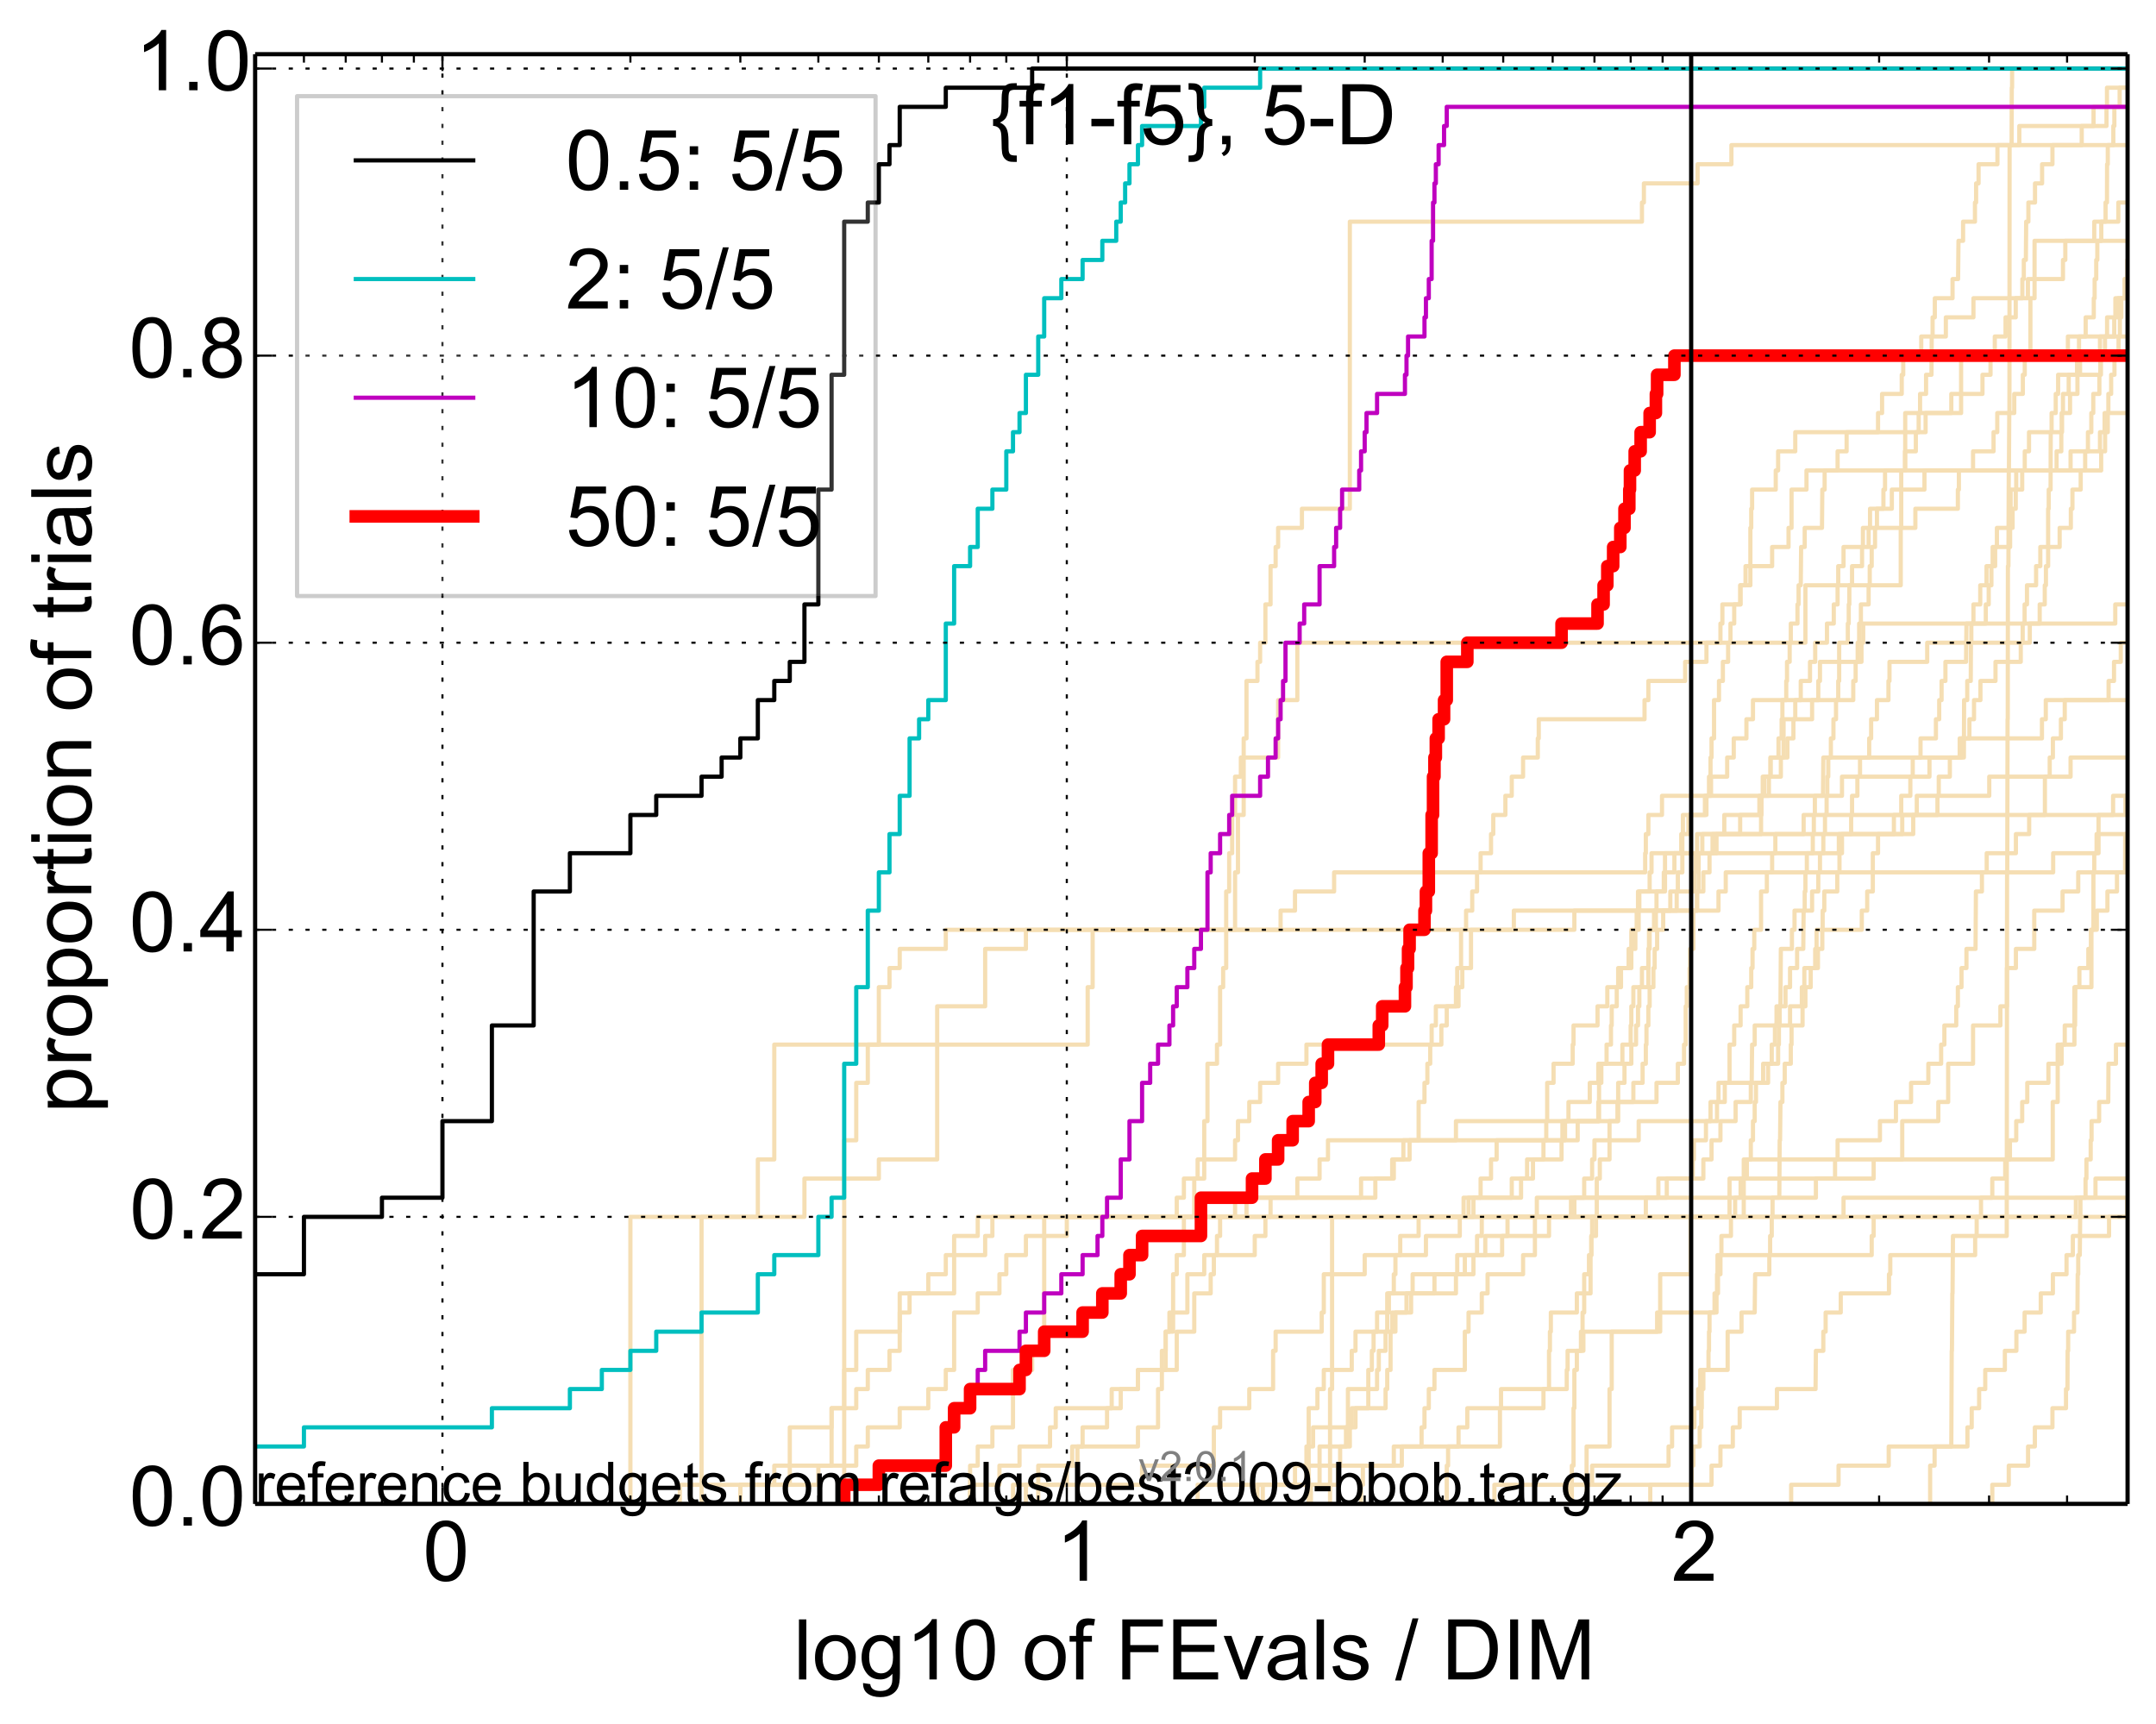 <?xml version="1.0" encoding="utf-8" standalone="no"?>
<!DOCTYPE svg PUBLIC "-//W3C//DTD SVG 1.1//EN"
  "http://www.w3.org/Graphics/SVG/1.1/DTD/svg11.dtd">
<!-- Created with matplotlib (http://matplotlib.org/) -->
<svg height="411pt" version="1.1" viewBox="0 0 514 411" width="514pt" xmlns="http://www.w3.org/2000/svg" xmlns:xlink="http://www.w3.org/1999/xlink">
 <defs>
  <style type="text/css">
*{stroke-linecap:butt;stroke-linejoin:round;}
  </style>
 </defs>
 <g id="figure_1">
  <g id="patch_1">
   <path d="
M0 411.783
L514.425 411.783
L514.425 0
L0 0
z
" style="fill:#ffffff;"/>
  </g>
  <g id="axes_1">
   <g id="patch_2">
    <path d="
M60.825 358.524
L507.225 358.524
L507.225 12.924
L60.825 12.924
z
" style="fill:#ffffff;"/>
   </g>
   <g id="line2d_1">
    <path clip-path="url(#p0ab5e1e507)" d="
M374.735 358.524
L374.735 353.961
L374.735 353.961
L374.735 353.961
L374.735 349.399
L375.135 349.399
L375.135 335.712
L375.334 335.712
L375.334 326.587
L375.928 326.587
L375.928 322.025
L376.906 322.025
L376.906 317.462
L377.294 317.462
L377.294 312.9
L377.678 312.9
L377.678 303.775
L378.819 303.775
L378.819 299.213
L379.382 299.213
L379.382 294.65
L380.494 294.65
L380.494 290.088
L380.677 290.088
L380.677 280.963
L381.405 280.963
L381.405 276.401
L383.718 276.401
L383.718 267.276
L385.611 267.276
L385.611 262.714
L394.919 262.714
L394.919 258.151
L400.003 258.151
L400.003 253.589
L401.48 253.589
L401.48 249.027
L401.877 249.027
L401.877 239.902
L402.14 239.902
L402.14 235.339
L402.794 235.339
L402.794 230.777
L402.923 230.777
L402.923 226.215
L403.698 226.215
L403.698 217.09
L404.589 217.09
L404.589 212.527
L404.968 212.527
L404.968 203.403
L405.842 203.403
L405.842 198.84
L419.844 198.84
L419.844 189.716
L421.715 189.716
L421.715 185.153
L422.102 185.153
L422.102 180.591
L426.123 180.591
L426.123 176.028
L427.558 176.028
L427.558 171.466
L428 171.466
L428 166.904
L429.308 166.904
L429.308 162.341
L431.514 162.341
L431.514 157.779
L432.753 157.779
L432.753 153.217
L435.555 153.217
L435.555 148.654
L437.18 148.654
L437.18 144.092
L438.091 144.092
L438.091 139.529
L438.241 139.529
L438.241 134.967
L439.507 134.967
L439.507 130.405
L444.129 130.405
L444.129 125.842
L456.631 125.842
L456.631 121.28
L466.766 121.28
L466.766 116.718
L467.007 116.718
L467.007 112.155
L470.386 112.155
L470.386 107.593
L475.271 107.593
L475.271 103.03
L476.155 103.03
L476.155 98.468
L480.207 98.468
L480.207 93.906
L482.256 93.906
L482.256 89.343
L482.711 89.343
L482.711 84.781
L492.993 84.781
L492.993 80.219
L507.354 80.219
L507.354 75.656
L510.576 75.656
L510.576 71.094
L515.425 71.094
L515.425 71.094" style="fill:none;stroke:#f5deb3;stroke-linecap:square;"/>
   </g>
   <g id="line2d_2">
    <path clip-path="url(#p0ab5e1e507)" d="
M162.075 358.524
L162.075 353.961
L188.287 353.961
L188.287 349.399
L204.133 349.399
L204.133 344.836
L206.884 344.836
L206.884 340.274
L214.498 340.274
L214.498 335.712
L221.309 335.712
L221.309 331.149
L225.481 331.149
L225.481 326.587
L227.47 326.587
L227.47 312.9
L233.095 312.9
L233.095 308.337
L238.27 308.337
L238.27 303.775
L239.906 303.775
L239.906 299.213
L244.581 299.213
L244.581 294.65
L254.331 294.65
L254.331 290.088
L294.449 290.088
L294.449 285.526
L324.484 285.526
L324.484 280.963
L331.903 280.963
L331.903 276.401
L334.574 276.401
L334.574 271.838
L347.103 271.838
L347.103 267.276
L385.781 267.276
L385.781 262.714
L389.401 262.714
L389.401 258.151
L391.603 258.151
L391.603 253.589
L392.372 253.589
L392.372 249.027
L392.524 249.027
L392.524 244.464
L392.98 244.464
L392.98 239.902
L393.282 239.902
L393.282 235.339
L394.18 235.339
L394.18 230.777
L394.476 230.777
L394.476 226.215
L395.065 226.215
L395.065 221.652
L396.515 221.652
L396.515 217.09
L399.73 217.09
L399.73 212.527
L400.003 212.527
L400.003 207.965
L401.08 207.965
L401.08 203.403
L404.589 203.403
L404.589 198.84
L456.12 198.84
L456.12 194.278
L461.897 194.278
L461.897 189.716
L462.209 189.716
L462.209 185.153
L464.852 185.153
L464.852 180.591
L468.2 180.591
L468.248 166.904
L468.999 166.904
L468.999 162.341
L469.835 162.341
L469.881 153.217
L469.973 153.217
L469.973 148.654
L470.477 148.654
L470.477 144.092
L472.1 144.092
L472.1 139.529
L473.596 139.529
L473.596 134.967
L475.652 134.967
L475.652 130.405
L476.072 130.405
L476.072 125.842
L479.098 125.842
L479.098 121.28
L479.337 121.28
L479.337 116.718
L480.677 116.718
L480.677 112.155
L493.635 112.155
L493.635 107.593
L500.643 107.593
L500.643 103.03
L501.75 103.03
L501.75 98.468
L515.425 98.468
L515.425 98.468" style="fill:none;stroke:#f5deb3;stroke-linecap:square;"/>
   </g>
   <g id="line2d_3">
    <path clip-path="url(#p0ab5e1e507)" d="
M344.911 358.524
L344.911 353.961
L344.911 353.961
L344.911 353.961
L344.911 349.399
L345.229 349.399
L345.229 344.836
L357.593 344.836
L357.593 335.712
L357.855 335.712
L357.855 331.149
L369.292 331.149
L369.292 322.025
L369.51 322.025
L369.51 317.462
L369.728 317.462
L369.728 312.9
L375.928 312.9
L375.928 308.337
L379.195 308.337
L379.195 299.213
L379.382 299.213
L379.382 294.65
L379.569 294.65
L379.569 290.088
L392.372 290.088
L392.372 285.526
L395.358 285.526
L395.358 280.963
L406.09 280.963
L406.09 276.401
L408.038 276.401
L408.038 271.838
L410.161 271.838
L410.161 267.276
L413.773 267.276
L413.773 262.714
L417.401 262.714
L417.401 258.151
L420.342 258.151
L420.342 253.589
L422.391 253.589
L422.391 249.027
L423.155 249.027
L423.155 244.464
L426.755 244.464
L426.755 239.902
L429.566 239.902
L429.566 235.339
L430.165 235.339
L430.165 230.777
L433.404 230.777
L433.404 226.215
L434.449 226.215
L434.449 221.652
L443.854 221.652
L443.854 217.09
L445.15 217.09
L445.15 212.527
L446.487 212.527
L446.487 203.403
L447.732 203.403
L447.732 198.84
L451.514 198.84
L451.514 194.278
L453.265 194.278
L453.265 189.716
L455.433 189.716
L455.433 185.153
L456.006 185.153
L456.006 180.591
L457.864 180.591
L457.864 176.028
L461.531 176.028
L461.531 171.466
L462.313 171.466
L462.313 166.904
L462.88 166.904
L462.88 162.341
L463.798 162.341
L463.798 157.779
L468.719 157.779
L468.812 148.654
L473.422 148.654
L473.422 144.092
L474.116 144.092
L474.116 139.529
L474.76 139.529
L474.76 134.967
L475.059 134.967
L475.059 130.405
L479.218 130.405
L479.218 125.842
L479.813 125.842
L479.813 121.28
L480.56 121.28
L480.56 116.718
L482.103 116.718
L482.103 112.155
L482.711 112.155
L482.711 107.593
L483.723 107.593
L483.723 103.03
L491.56 103.03
L491.56 98.468
L493.507 98.468
L493.507 93.906
L495.273 93.906
L495.273 89.343
L495.892 89.343
L495.892 84.781
L500.643 84.781
L500.643 80.219
L504.045 80.219
L504.045 75.656
L504.316 75.656
L504.316 71.094
L507.637 71.094
L507.637 66.531
L507.868 66.531
L507.868 61.969
L508.429 61.969
L508.429 57.407
L510.87 57.407
L510.87 52.844
L512.128 52.844
L512.128 48.282
L512.558 48.282
L512.558 43.72
L513.48 43.72
L513.48 39.157
L513.691 39.157
L513.691 34.595
L513.971 34.595
L513.971 30.032
L515.425 30.032
L515.425 30.032" style="fill:none;stroke:#f5deb3;stroke-linecap:square;"/>
   </g>
   <g id="line2d_4">
    <path clip-path="url(#p0ab5e1e507)" d="
M460.153 358.524
L460.153 353.961
L460.153 353.961
L460.153 353.961
L460.153 349.399
L461.216 349.399
L461.216 344.836
L465.2 344.836
L465.299 322.025
L465.348 322.025
L465.447 308.337
L465.496 308.337
L465.595 294.65
L478.415 294.65
L478.496 207.965
L478.536 207.965
L478.617 171.466
L478.657 171.466
L478.697 134.967
L478.818 134.967
L478.898 112.155
L478.938 112.155
L479.018 98.468
L479.058 98.468
L479.098 34.595
L479.576 34.595
L479.615 20.908
L479.694 20.908
L479.694 16.345
L479.694 16.345
L507.225 16.345
L507.225 16.345" style="fill:none;stroke:#f5deb3;stroke-linecap:square;"/>
   </g>
   <g id="line2d_5">
    <path clip-path="url(#p0ab5e1e507)" d="
M317.088 358.524
L317.088 344.836
L317.088 344.836
L317.088 331.149
L317.576 331.149
L317.576 317.462
L317.576 317.462
L317.576 303.775
L317.576 303.775
L317.576 290.088
L415.719 290.088
L415.719 276.401
L489.382 276.401
L489.382 262.714
L490.564 262.714
L490.564 249.027
L494.554 249.027
L494.554 235.339
L498.608 235.339
L498.608 221.652
L499.079 221.652
L499.079 207.965
L508.935 207.965
L508.935 194.278
L512.63 194.278
L512.63 180.591
L515.425 180.591" style="fill:none;stroke:#f5deb3;stroke-linecap:square;"/>
   </g>
   <g id="line2d_6">
    <path clip-path="url(#p0ab5e1e507)" d="
M244.581 358.524
L244.581 353.961
L254.331 353.961
L254.331 349.399
L256.867 349.399
L256.867 344.836
L258.098 344.836
L258.098 340.274
L263.926 340.274
L263.926 335.712
L265.031 335.712
L265.031 331.149
L271.292 331.149
L271.292 326.587
L277 326.587
L277 322.025
L277.904 322.025
L277.904 317.462
L278.796 317.462
L278.796 312.9
L283.078 312.9
L283.078 303.775
L287.095 303.775
L287.095 299.213
L299.14 299.213
L299.14 294.65
L301.676 294.65
L301.676 290.088
L348.924 290.088
L348.924 285.526
L352.984 285.526
L352.984 280.963
L355.465 280.963
L355.465 276.401
L356.803 276.401
L356.803 271.838
L368.634 271.838
L368.634 267.276
L368.854 267.276
L368.854 258.151
L370.375 258.151
L370.375 253.589
L374.935 253.589
L374.935 249.027
L375.135 249.027
L375.135 244.464
L380.86 244.464
L380.86 239.902
L383.191 239.902
L383.191 235.339
L386.454 235.339
L386.454 230.777
L388.271 230.777
L388.271 226.215
L389.879 226.215
L389.879 221.652
L390.668 221.652
L390.668 217.09
L390.825 217.09
L390.825 212.527
L396.658 212.527
L396.658 207.965
L396.944 207.965
L396.944 203.403
L400.812 203.403
L400.812 198.84
L402.533 198.84
L402.533 194.278
L406.827 194.278
L406.827 189.716
L407.435 189.716
L407.435 185.153
L407.798 185.153
L407.798 180.591
L408.038 180.591
L408.038 176.028
L408.635 176.028
L408.635 166.904
L409.812 166.904
L409.812 162.341
L410.739 162.341
L410.739 157.779
L411.992 157.779
L411.992 153.217
L412.554 153.217
L412.554 148.654
L413.442 148.654
L413.442 144.092
L414.969 144.092
L414.969 139.529
L416.143 139.529
L416.143 134.967
L417.297 134.967
L417.297 125.842
L417.504 125.842
L417.504 121.28
L417.711 121.28
L417.711 116.718
L423.345 116.718
L423.345 112.155
L423.91 112.155
L423.91 107.593
L428 107.593
L428 103.03
L457.418 103.03
L457.418 98.468
L457.753 98.468
L457.753 93.906
L459.182 93.906
L459.182 89.343
L460.474 89.343
L460.527 80.219
L460.74 80.219
L460.74 75.656
L461.268 75.656
L461.268 71.094
L465.496 71.094
L465.496 66.531
L466.814 66.531
L466.911 57.407
L468.011 57.407
L468.011 52.844
L470.841 52.844
L470.841 48.282
L471.113 48.282
L471.113 43.72
L471.698 43.72
L471.698 39.157
L476.197 39.157
L476.197 34.595
L481.413 34.595
L481.413 30.032
L502.199 30.032
L502.199 25.47
L502.311 25.47
L502.311 20.908
L513.644 20.908
L513.644 16.345
L513.644 16.345" style="fill:none;stroke:#f5deb3;stroke-linecap:square;"/>
   </g>
   <g id="line2d_7">
    <path clip-path="url(#p0ab5e1e507)" d="
M231.274 358.524
L231.274 353.961
L231.274 353.961
L231.274 353.961
L231.274 349.399
L233.095 349.399
L233.095 344.836
L236.59 344.836
L236.59 340.274
L241.503 340.274
L241.503 326.587
L246.068 326.587
L246.068 322.025
L248.941 322.025
L248.941 290.088
L297.171 290.088
L297.171 285.526
L327.887 285.526
L327.887 280.963
L332.292 280.963
L332.292 276.401
L336.051 276.401
L336.051 271.838
L338.206 271.838
L338.206 262.714
L339.604 262.714
L339.604 258.151
L340.292 258.151
L340.292 253.589
L340.972 253.589
L340.972 249.027
L343.625 249.027
L343.625 244.464
L344.911 244.464
L344.911 239.902
L347.716 239.902
L347.716 235.339
L348.624 235.339
L348.624 230.777
L350.695 230.777
L350.695 221.652
L360.909 221.652
L360.909 217.09
L409.696 217.09
L409.696 212.527
L411.426 212.527
L411.426 207.965
L489.484 207.965
L489.484 203.403
L499.837 203.403
L499.837 198.84
L509.686 198.84
L509.686 194.278
L510.894 194.278
L510.894 189.716
L515.425 189.716
L515.425 189.716" style="fill:none;stroke:#f5deb3;stroke-linecap:square;"/>
   </g>
   <g id="line2d_8">
    <path clip-path="url(#p0ab5e1e507)" d="
M324.484 358.524
L324.484 353.961
L324.919 353.961
L324.919 349.399
L332.292 349.399
L332.292 344.836
L338.909 344.836
L338.909 340.274
L339.604 340.274
L339.604 335.712
L340.633 335.712
L340.633 331.149
L341.98 331.149
L341.98 326.587
L349.222 326.587
L349.222 317.462
L350.11 317.462
L350.11 312.9
L353.264 312.9
L353.264 308.337
L354.648 308.337
L354.648 303.775
L363.109 303.775
L363.109 299.213
L365.931 299.213
L365.931 294.65
L369.292 294.65
L369.292 290.088
L374.534 290.088
L374.534 285.526
L377.678 285.526
L377.678 280.963
L379.569 280.963
L379.569 276.401
L380.125 276.401
L380.125 271.838
L390.668 271.838
L390.668 267.276
L407.798 267.276
L407.798 262.714
L411.198 262.714
L411.198 258.151
L412.33 258.151
L412.33 249.027
L413.442 249.027
L413.442 244.464
L414.969 244.464
L414.969 239.902
L416.565 239.902
L416.565 235.339
L417.504 235.339
L417.504 230.777
L417.814 230.777
L417.814 226.215
L418.225 226.215
L418.225 221.652
L419.844 221.652
L419.844 212.527
L421.228 212.527
L421.228 207.965
L422.487 207.965
L422.487 203.403
L423.25 203.403
L423.25 198.84
L429.994 198.84
L429.994 194.278
L506.706 194.278
L506.706 189.716
L515.425 189.716
L515.425 189.716" style="fill:none;stroke:#f5deb3;stroke-linecap:square;"/>
   </g>
   <g id="line2d_9">
    <path clip-path="url(#p0ab5e1e507)" d="
M176.5 358.524
L176.5 353.961
L195.098 353.961
L195.098 349.399
L198.252 349.399
L198.252 344.836
L198.252 344.836
L198.252 340.274
L198.252 340.274
L198.252 335.712
L201.259 335.712
L201.259 331.149
L201.259 331.149
L201.259 326.587
L204.133 326.587
L204.133 322.025
L204.133 322.025
L204.133 317.462
L214.498 317.462
L214.498 312.9
L214.498 312.9
L214.498 308.337
L227.47 308.337
L227.47 303.775
L227.47 303.775
L227.47 299.213
L234.866 299.213
L234.866 294.65
L236.59 294.65
L236.59 290.088
L302.907 290.088
L302.907 285.526
L309.29 285.526
L309.29 280.963
L314.591 280.963
L314.591 276.401
L316.596 276.401
L316.596 271.838
L376.125 271.838
L376.125 267.276
L381.224 267.276
L381.224 262.714
L381.224 262.714
L381.224 258.151
L381.767 258.151
L381.767 253.589
L383.015 253.589
L383.015 249.027
L384.066 249.027
L384.066 244.464
L384.24 244.464
L384.24 239.902
L385.442 239.902
L385.442 235.339
L385.781 235.339
L385.781 230.777
L388.919 230.777
L388.919 226.215
L388.919 226.215
L388.919 221.652
L390.196 221.652
L390.196 217.09
L390.511 217.09
L390.511 212.527
L393.282 212.527
L393.282 207.965
L393.733 207.965
L393.733 203.403
L438.391 203.403
L438.391 198.84
L453.503 198.84
L453.503 194.278
L456.97 194.278
L456.97 189.716
L474.246 189.716
L474.246 185.153
L493.635 185.153
L493.635 180.591
L515.425 180.591" style="fill:none;stroke:#f5deb3;stroke-linecap:square;"/>
   </g>
   <g id="line2d_10">
    <path clip-path="url(#p0ab5e1e507)" d="
M474.974 358.524
L474.974 353.961
L478.898 353.961
L478.898 349.399
L483.499 349.399
L483.499 344.836
L485.121 344.836
L485.121 340.274
L489.314 340.274
L489.314 335.712
L492.541 335.712
L492.541 331.149
L492.897 331.149
L492.929 322.025
L493.058 322.025
L493.058 317.462
L494.459 317.462
L494.459 312.9
L495.273 312.9
L495.335 303.775
L495.459 303.775
L495.459 299.213
L495.831 299.213
L495.923 290.088
L495.985 290.088
L495.985 285.526
L497.204 285.526
L497.204 280.963
L497.415 280.963
L497.415 276.401
L498.43 276.401
L498.43 271.838
L498.637 271.838
L498.637 267.276
L500.443 267.276
L500.443 262.714
L502.617 262.714
L502.673 253.589
L504.451 253.589
L504.451 249.027
L507.714 249.027
L507.714 244.464
L509.835 244.464
L509.835 239.902
L512.272 239.902
L512.272 235.339
L512.582 235.339
L512.582 230.777
L513.574 230.777
L513.574 226.215
L515.286 226.215
L515.286 221.652
L515.425 221.652
L515.425 221.652" style="fill:none;stroke:#f5deb3;stroke-linecap:square;"/>
   </g>
   <g id="line2d_11">
    <path clip-path="url(#p0ab5e1e507)" d="
M167.25 358.524
L167.25 353.961
L167.25 353.961
L167.25 349.399
L167.25 349.399
L167.25 344.836
L167.25 344.836
L167.25 340.274
L167.25 340.274
L167.25 335.712
L167.25 335.712
L167.25 331.149
L167.25 331.149
L167.25 326.587
L167.25 326.587
L167.25 322.025
L167.25 322.025
L167.25 317.462
L167.25 317.462
L167.25 312.9
L167.25 312.9
L167.25 308.337
L167.25 308.337
L167.25 303.775
L167.25 303.775
L167.25 299.213
L167.25 299.213
L167.25 294.65
L167.25 294.65
L167.25 290.088
L191.782 290.088
L191.782 285.526
L191.782 285.526
L191.782 280.963
L209.523 280.963
L209.523 276.401
L223.429 276.401
L223.429 271.838
L223.429 271.838
L223.429 267.276
L223.429 267.276
L223.429 262.714
L223.429 262.714
L223.429 258.151
L223.429 258.151
L223.429 253.589
L223.429 253.589
L223.429 249.027
L223.429 249.027
L223.429 244.464
L223.429 244.464
L223.429 239.902
L234.866 239.902
L234.866 235.339
L234.866 235.339
L234.866 230.777
L234.866 230.777
L234.866 226.215
L244.581 226.215
L244.581 221.652
L375.334 221.652
L375.334 217.09
L404.589 217.09
L404.589 212.527
L406.09 212.527
L406.09 207.965
L407.556 207.965
L407.556 203.403
L408.277 203.403
L408.277 198.84
L411.083 198.84
L411.083 194.278
L419.443 194.278
L419.443 189.716
L420.639 189.716
L420.639 185.153
L424.563 185.153
L424.563 180.591
L425.21 180.591
L425.21 176.028
L425.21 176.028
L425.21 171.466
L432.012 171.466
L432.012 166.904
L433.485 166.904
L433.485 162.341
L433.888 162.341
L433.888 157.779
L443.785 157.779
L443.785 153.217
L444.197 153.217
L444.197 148.654
L504.289 148.654
L504.289 144.092
L515.425 144.092" style="fill:none;stroke:#f5deb3;stroke-linecap:square;"/>
   </g>
   <g id="line2d_12">
    <path clip-path="url(#p0ab5e1e507)" d="
M231.274 358.524
L231.274 353.961
L238.27 353.961
L238.27 349.399
L243.06 349.399
L243.06 344.836
L250.331 344.836
L250.331 340.274
L251.692 340.274
L251.692 335.712
L267.186 335.712
L267.186 331.149
L271.292 331.149
L271.292 326.587
L280.543 326.587
L280.543 317.462
L284.715 317.462
L284.715 308.337
L288.634 308.337
L288.634 303.775
L289.39 303.775
L289.39 299.213
L290.137 299.213
L290.137 294.65
L290.876 294.65
L290.876 290.088
L350.11 290.088
L350.11 285.526
L360.41 285.526
L360.41 280.963
L364.063 280.963
L364.063 276.401
L367.969 276.401
L367.969 271.838
L372.488 271.838
L372.488 267.276
L373.927 267.276
L373.927 262.714
L379.007 262.714
L379.007 258.151
L381.042 258.151
L381.042 253.589
L386.788 253.589
L386.788 249.027
L388.757 249.027
L388.757 244.464
L388.919 244.464
L388.919 239.902
L389.401 239.902
L389.401 235.339
L392.98 235.339
L392.98 226.215
L393.131 226.215
L393.131 221.652
L394.772 221.652
L394.772 217.09
L398.213 217.09
L398.213 212.527
L403.954 212.527
L403.954 207.965
L404.209 207.965
L404.209 203.403
L409.226 203.403
L409.226 198.84
L414.861 198.84
L414.861 194.278
L419.944 194.278
L419.944 189.716
L420.243 189.716
L420.243 185.153
L422.102 185.153
L422.102 180.591
L424.004 180.591
L424.004 176.028
L424.749 176.028
L424.749 171.466
L424.934 171.466
L424.934 166.904
L425.851 166.904
L425.851 162.341
L426.033 162.341
L426.033 157.779
L426.665 157.779
L426.665 153.217
L426.934 153.217
L426.934 148.654
L428.526 148.654
L428.526 144.092
L428.788 144.092
L428.788 139.529
L429.308 139.529
L429.394 130.405
L430.25 130.405
L430.25 125.842
L434.369 125.842
L434.449 116.718
L435.004 116.718
L435.004 112.155
L490.295 112.155
L490.295 107.593
L491.428 107.593
L491.428 103.03
L491.56 103.03
L491.56 98.468
L491.823 98.468
L491.823 93.906
L493.187 93.906
L493.187 89.343
L495.18 89.343
L495.18 84.781
L495.645 84.781
L495.645 80.219
L497.234 80.219
L497.234 75.656
L499.167 75.656
L499.167 71.094
L499.371 71.094
L499.371 66.531
L499.75 66.531
L499.75 61.969
L500.01 61.969
L500.01 57.407
L500.958 57.407
L500.958 52.844
L501.975 52.844
L501.975 48.282
L502.311 48.282
L502.339 39.157
L502.506 39.157
L502.506 34.595
L503.827 34.595
L503.827 30.032
L504.072 30.032
L504.072 25.47
L505.336 25.47
L505.336 20.908
L515.425 20.908
L515.425 20.908" style="fill:none;stroke:#f5deb3;stroke-linecap:square;"/>
   </g>
   <g id="line2d_13">
    <path clip-path="url(#p0ab5e1e507)" d="
M356.271 358.524
L356.271 353.961
L379.569 353.961
L379.569 349.399
L397.792 349.399
L397.792 344.836
L398.63 344.836
L398.63 340.274
L403.954 340.274
L403.954 335.712
L404.842 335.712
L404.842 331.149
L405.344 331.149
L405.344 326.587
L411.879 326.587
L411.879 317.462
L415.184 317.462
L415.184 312.9
L418.328 312.9
L418.43 303.775
L421.812 303.775
L421.812 299.213
L422.006 299.213
L422.006 294.65
L422.391 294.65
L422.391 290.088
L422.583 290.088
L422.583 285.526
L424.191 285.526
L424.284 271.838
L424.377 271.838
L424.47 262.714
L424.934 262.714
L424.934 258.151
L425.486 258.151
L425.486 253.589
L426.934 253.589
L426.934 249.027
L427.113 249.027
L427.113 244.464
L429.738 244.464
L429.738 239.902
L430.42 239.902
L430.42 235.339
L431.68 235.339
L431.68 230.777
L432.753 230.777
L432.753 226.215
L433.079 226.215
L433.079 221.652
L434.529 221.652
L434.529 217.09
L434.925 217.09
L434.925 212.527
L438.015 212.527
L438.015 207.965
L438.541 207.965
L438.541 203.403
L439.137 203.403
L439.137 198.84
L441.324 198.84
L441.324 194.278
L441.538 194.278
L441.538 189.716
L442.811 189.716
L442.811 185.153
L443.439 185.153
L443.439 180.591
L445.621 180.591
L445.621 176.028
L446.089 176.028
L446.089 171.466
L447.472 171.466
L447.472 166.904
L450.215 166.904
L450.215 162.341
L450.464 162.341
L450.464 157.779
L459.453 157.779
L459.453 153.217
L483.909 153.217
L483.909 148.654
L486.275 148.654
L486.275 144.092
L487.48 144.092
L487.48 139.529
L487.76 139.529
L487.76 134.967
L488.282 134.967
L488.282 130.405
L491.03 130.405
L491.03 125.842
L493.699 125.842
L493.699 121.28
L494.08 121.28
L494.08 116.718
L496.046 116.718
L496.046 112.155
L497.113 112.155
L497.113 107.593
L497.775 107.593
L497.775 103.03
L498.578 103.03
L498.578 98.468
L499.049 98.468
L499.049 93.906
L500.5 93.906
L500.5 89.343
L500.729 89.343
L500.729 84.781
L501.835 84.781
L501.835 80.219
L502.339 80.219
L502.339 75.656
L504.962 75.656
L504.962 71.094
L506.523 71.094
L506.523 66.531
L507.868 66.531
L507.868 61.969
L509.186 61.969
L509.186 57.407
L512.867 57.407
L512.962 48.282
L513.056 48.282
L513.056 43.72
L514.064 43.72
L514.064 39.157
L514.62 39.157
L514.69 30.032
L515.425 30.032
L515.425 30.032" style="fill:none;stroke:#f5deb3;stroke-linecap:square;"/>
   </g>
   <g id="line2d_14">
    <path clip-path="url(#p0ab5e1e507)" d="
M374.332 358.524
L374.332 353.961
L403.312 353.961
L403.312 349.399
L403.698 349.399
L403.698 344.836
L405.219 344.836
L405.219 340.274
L405.594 340.274
L405.594 335.712
L405.718 335.712
L405.718 331.149
L406.09 331.149
L406.09 326.587
L407.314 326.587
L407.314 322.025
L407.435 322.025
L407.435 317.462
L407.556 317.462
L407.556 312.9
L409.226 312.9
L409.226 308.337
L409.344 308.337
L409.344 303.775
L409.461 303.775
L409.461 299.213
L410.393 299.213
L410.393 294.65
L412.666 294.65
L412.666 290.088
L413.663 290.088
L413.663 285.526
L414.969 285.526
L414.969 280.963
L416.46 280.963
L416.46 276.401
L417.401 276.401
L417.401 271.838
L417.917 271.838
L417.917 267.276
L418.328 267.276
L418.328 262.714
L418.634 262.714
L418.634 258.151
L421.521 258.151
L421.521 253.589
L423.91 253.589
L423.91 249.027
L424.097 249.027
L424.097 244.464
L424.284 244.464
L424.284 239.902
L424.47 239.902
L424.563 226.215
L427.202 226.215
L427.202 221.652
L427.824 221.652
L427.824 217.09
L430.25 217.09
L430.25 212.527
L430.42 212.527
L430.42 207.965
L430.759 207.965
L430.759 203.403
L432.178 203.403
L432.178 198.84
L432.425 198.84
L432.425 194.278
L432.671 194.278
L432.671 189.716
L434.608 189.716
L434.688 180.591
L467.63 180.591
L467.63 176.028
L469.511 176.028
L469.511 171.466
L470.614 171.466
L470.614 166.904
L472.145 166.904
L472.145 162.341
L475.736 162.341
L475.736 157.779
L481.759 157.779
L481.759 153.217
L482.218 153.217
L482.218 148.654
L482.673 148.654
L482.673 144.092
L483.238 144.092
L483.238 139.529
L485.412 139.529
L485.412 134.967
L486.418 134.967
L486.418 130.405
L488.282 130.405
L488.282 121.28
L488.421 121.28
L488.421 116.718
L488.869 116.718
L488.903 103.03
L489.109 103.03
L489.109 98.468
L490.094 98.468
L490.094 93.906
L490.664 93.906
L490.664 89.343
L500.872 89.343
L500.872 84.781
L510.182 84.781
L510.182 80.219
L515.425 80.219
L515.425 80.219" style="fill:none;stroke:#f5deb3;stroke-linecap:square;"/>
   </g>
   <g id="line2d_15">
    <path clip-path="url(#p0ab5e1e507)" d="
M378.251 358.524
L378.251 353.961
L378.251 353.961
L378.251 353.961
L378.251 349.399
L378.251 349.399
L378.251 349.399
L378.251 344.836
L383.718 344.836
L383.718 331.149
L384.24 331.149
L384.24 317.462
L395.794 317.462
L395.794 303.775
L403.053 303.775
L403.053 290.088
L412.33 290.088
L412.33 280.963
L446.685 280.963
L446.685 276.401
L453.503 276.401
L453.503 267.276
L462.105 267.276
L462.105 262.714
L464.453 262.714
L464.453 253.589
L470.386 253.589
L470.386 244.464
L476.904 244.464
L476.904 239.902
L478.455 239.902
L478.455 230.777
L480.599 230.777
L480.599 226.215
L484.975 226.215
L484.975 217.09
L491.724 217.09
L491.724 212.527
L495.459 212.527
L495.459 207.965
L499.284 207.965
L499.284 203.403
L500.299 203.403
L500.299 194.278
L503.773 194.278
L503.773 189.716
L513.808 189.716
L513.808 185.153
L515.425 185.153
L515.425 185.153" style="fill:none;stroke:#f5deb3;stroke-linecap:square;"/>
   </g>
   <g id="line2d_16">
    <path clip-path="url(#p0ab5e1e507)" d="
M201.259 358.524
L201.259 353.961
L201.259 353.961
L201.259 353.961
L201.259 349.399
L201.259 349.399
L201.259 349.399
L201.259 344.836
L201.259 344.836
L201.259 344.836
L201.259 340.274
L201.259 340.274
L201.259 340.274
L201.259 335.712
L201.259 335.712
L201.259 335.712
L201.259 331.149
L201.259 331.149
L201.259 331.149
L201.259 326.587
L201.259 326.587
L201.259 326.587
L201.259 322.025
L201.259 322.025
L201.259 322.025
L201.259 317.462
L201.259 317.462
L201.259 317.462
L201.259 312.9
L201.259 312.9
L201.259 312.9
L201.259 308.337
L201.259 308.337
L201.259 308.337
L201.259 303.775
L201.259 303.775
L201.259 303.775
L201.259 299.213
L201.259 299.213
L201.259 299.213
L201.259 294.65
L201.259 294.65
L201.259 294.65
L201.259 290.088
L201.259 290.088
L201.259 290.088
L201.259 285.526
L201.259 285.526
L201.259 285.526
L201.259 280.963
L201.259 280.963
L201.259 280.963
L201.259 276.401
L201.259 276.401
L201.259 276.401
L201.259 271.838
L204.133 271.838
L204.133 258.151
L206.884 258.151
L206.884 249.027
L209.523 249.027
L209.523 235.339
L212.058 235.339
L212.058 230.777
L214.498 230.777
L214.498 226.215
L225.481 226.215
L225.481 221.652
L305.301 221.652
L305.301 217.09
L308.735 217.09
L308.735 212.527
L318.06 212.527
L318.06 207.965
L392.219 207.965
L392.219 203.403
L392.372 203.403
L392.372 198.84
L392.98 198.84
L392.98 194.278
L396.228 194.278
L396.228 189.716
L439.137 189.716
L439.137 185.153
L459.993 185.153
L459.993 180.591
L467.2 180.591
L467.2 176.028
L486.81 176.028
L486.81 171.466
L487.725 171.466
L487.725 166.904
L502.7 166.904
L502.7 162.341
L503.991 162.341
L503.991 157.779
L505.602 157.779
L505.602 153.217
L508.859 153.217
L508.859 148.654
L515.425 148.654
L515.425 148.654" style="fill:none;stroke:#f5deb3;stroke-linecap:square;"/>
   </g>
   <g id="line2d_17">
    <path clip-path="url(#p0ab5e1e507)" d="
M427.024 358.524
L427.024 357.003
L427.024 357.003
L427.024 357.003
L427.024 355.482
L427.024 355.482
L427.024 355.482
L427.024 353.961
L438.316 353.961
L438.316 349.399
L450.278 349.399
L450.278 344.836
L469.046 344.836
L469.046 340.274
L470.065 340.274
L470.065 335.712
L471.832 335.712
L471.832 331.149
L473.291 331.149
L473.291 326.587
L477.969 326.587
L477.969 322.025
L480.716 322.025
L480.716 317.462
L482.673 317.462
L482.673 312.9
L486.525 312.9
L486.525 308.337
L489.416 308.337
L489.416 303.775
L492.67 303.775
L492.67 299.213
L494.175 299.213
L494.175 294.65
L502.811 294.65
L502.811 290.088
L507.147 290.088
L507.147 285.526
L514.227 285.526
L514.227 280.963
L515.425 280.963
L515.425 280.963" style="fill:none;stroke:#f5deb3;stroke-linecap:square;"/>
   </g>
   <g id="line2d_18">
    <path clip-path="url(#p0ab5e1e507)" d="
M176.5 358.524
L176.5 353.961
L184.592 353.961
L184.592 349.399
L188.287 349.399
L188.287 340.274
L198.252 340.274
L198.252 335.712
L204.133 335.712
L204.133 331.149
L206.884 331.149
L206.884 326.587
L212.058 326.587
L212.058 322.025
L214.498 322.025
L214.498 312.9
L216.849 312.9
L216.849 308.337
L221.309 308.337
L221.309 303.775
L225.481 303.775
L225.481 299.213
L227.47 299.213
L227.47 294.65
L233.095 294.65
L233.095 290.088
L280.543 290.088
L280.543 285.526
L282.244 285.526
L282.244 280.963
L287.095 280.963
L287.095 276.401
L294.449 276.401
L294.449 271.838
L295.14 271.838
L295.14 267.276
L297.834 267.276
L297.834 262.714
L300.42 262.714
L300.42 258.151
L304.711 258.151
L304.711 253.589
L311.463 253.589
L311.463 249.027
L341.31 249.027
L341.31 244.464
L342.312 244.464
L342.312 239.902
L347.103 239.902
L347.103 235.339
L347.41 235.339
L347.41 230.777
L348.323 230.777
L348.323 221.652
L349.52 221.652
L349.52 217.09
L350.986 217.09
L350.986 212.527
L352.135 212.527
L352.135 207.965
L352.984 207.965
L352.984 203.403
L355.465 203.403
L355.465 198.84
L356.004 198.84
L356.004 194.278
L358.889 194.278
L358.889 189.716
L360.41 189.716
L360.41 185.153
L363.109 185.153
L363.109 180.591
L366.617 180.591
L366.617 176.028
L366.844 176.028
L366.844 171.466
L392.065 171.466
L392.065 166.904
L392.98 166.904
L392.98 162.341
L401.744 162.341
L401.744 157.779
L406.827 157.779
L406.827 153.217
L410.161 153.217
L410.161 148.654
L410.624 148.654
L410.624 144.092
L414.861 144.092
L414.861 139.529
L417.297 139.529
L417.297 134.967
L422.487 134.967
L422.487 130.405
L426.395 130.405
L426.395 125.842
L427.113 125.842
L427.113 116.718
L430.674 116.718
L430.674 112.155
L438.091 112.155
L438.091 107.593
L440.24 107.593
L440.24 103.03
L447.732 103.03
L447.732 98.468
L448.698 98.468
L448.698 93.906
L453.384 93.906
L453.384 89.343
L453.74 89.343
L453.74 84.781
L458.03 84.781
L458.03 80.219
L463.899 80.219
L463.899 75.656
L470.477 75.656
L470.477 71.094
L483.462 71.094
L483.462 66.531
L491.823 66.531
L491.823 61.969
L492.378 61.969
L492.378 57.407
L499.284 57.407
L499.284 52.844
L505.016 52.844
L505.016 48.282
L515.425 48.282
L515.425 48.282" style="fill:none;stroke:#f5deb3;stroke-linecap:square;"/>
   </g>
   <g id="line2d_19">
    <path clip-path="url(#p0ab5e1e507)" d="
M579.879 358.524" style="fill:none;stroke:#f5deb3;stroke-linecap:square;"/>
   </g>
   <g id="line2d_20">
    <path clip-path="url(#p0ab5e1e507)" d="
M285.518 358.524
L285.518 353.961
L308.735 353.961
L308.735 349.399
L311.463 349.399
L311.463 344.836
L313.046 344.836
L313.046 340.274
L321.352 340.274
L321.352 331.149
L328.3 331.149
L328.3 326.587
L328.71 326.587
L328.71 322.025
L330.327 322.025
L330.327 317.462
L330.724 317.462
L330.724 312.9
L331.12 312.9
L331.12 308.337
L341.98 308.337
L341.98 303.775
L349.222 303.775
L349.222 299.213
L354.098 299.213
L354.098 294.65
L365.931 294.65
L365.931 290.088
L366.389 290.088
L366.389 285.526
L432.916 285.526
L432.916 280.963
L437.485 280.963
L437.485 276.401
L438.091 276.401
L438.091 271.838
L448.185 271.838
L448.185 267.276
L452.001 267.276
L452.001 262.714
L455.605 262.714
L455.605 258.151
L459.724 258.151
L459.724 253.589
L462.777 253.589
L462.777 249.027
L463.544 249.027
L463.544 244.464
L466.378 244.464
L466.378 239.902
L466.766 239.902
L466.766 235.339
L467.63 235.339
L467.63 230.777
L468.812 230.777
L468.812 226.215
L470.977 226.215
L471.068 212.527
L472.5 212.527
L472.5 207.965
L473.64 207.965
L473.64 203.403
L480.599 203.403
L480.599 198.84
L483.76 198.84
L483.76 194.278
L487.515 194.278
L487.515 185.153
L488.662 185.153
L488.662 180.591
L489.416 180.591
L489.416 176.028
L491.329 176.028
L491.329 171.466
L492.248 171.466
L492.248 166.904
L510.379 166.904
L510.379 162.341
L515.425 162.341
L515.425 162.341" style="fill:none;stroke:#f5deb3;stroke-linecap:square;"/>
   </g>
   <g id="line2d_21">
    <path clip-path="url(#p0ab5e1e507)" d="
M241.503 358.524
L241.503 353.961
L247.52 353.961
L247.52 349.399
L255.612 349.399
L255.612 344.836
L271.292 344.836
L271.292 340.274
L276.083 340.274
L276.083 331.149
L277 331.149
L277 326.587
L277.904 326.587
L277.904 317.462
L279.675 317.462
L279.675 303.775
L280.543 303.775
L280.543 299.213
L282.244 299.213
L282.244 290.088
L284.715 290.088
L284.715 280.963
L285.518 280.963
L285.518 276.401
L287.095 276.401
L287.095 267.276
L287.869 267.276
L287.869 253.589
L290.137 253.589
L290.137 249.027
L290.876 249.027
L290.876 235.339
L291.607 235.339
L291.607 230.777
L292.329 230.777
L292.329 212.527
L293.043 212.527
L293.043 203.403
L293.75 203.403
L293.75 194.278
L294.449 194.278
L294.449 185.153
L295.824 185.153
L295.824 180.591
L296.501 180.591
L296.501 176.028
L297.171 176.028
L297.171 162.341
L299.783 162.341
L299.783 157.779
L300.42 157.779
L300.42 153.217
L301.676 153.217
L301.676 144.092
L302.907 144.092
L302.907 134.967
L304.115 134.967
L304.115 130.405
L304.711 130.405
L304.711 125.842
L310.385 125.842
L310.385 121.28
L321.808 121.28
L321.808 52.844
L391.448 52.844
L391.448 48.282
L391.911 48.282
L391.911 43.72
L404.716 43.72
L404.716 39.157
L412.777 39.157
L412.777 34.595
L515.425 34.595
L515.425 34.595" style="fill:none;stroke:#f5deb3;stroke-linecap:square;"/>
   </g>
   <g id="line2d_22">
    <path clip-path="url(#p0ab5e1e507)" d="
M644.682 358.524" style="fill:none;stroke:#f5deb3;stroke-linecap:square;"/>
   </g>
   <g id="line2d_23">
    <path clip-path="url(#p0ab5e1e507)" d="
M301.051 358.524
L301.051 353.961
L311.995 353.961
L311.995 349.399
L314.591 349.399
L314.591 344.836
L320.891 344.836
L320.891 340.274
L322.262 340.274
L322.262 335.712
L330.327 335.712
L330.327 331.149
L330.724 331.149
L330.724 326.587
L331.513 326.587
L331.513 317.462
L332.678 317.462
L332.678 312.9
L335.317 312.9
L335.317 308.337
L336.778 308.337
L336.778 303.775
L351.275 303.775
L351.275 299.213
L352.135 299.213
L352.135 294.65
L353.264 294.65
L353.264 290.088
L515.425 290.088
L515.425 290.088" style="fill:none;stroke:#f5deb3;stroke-linecap:square;"/>
   </g>
   <g id="line2d_24">
    <path clip-path="url(#p0ab5e1e507)" d="
M311.995 358.524
L311.995 353.961
L319.017 353.961
L319.017 349.399
L334.199 349.399
L334.199 344.836
L347.716 344.836
L347.716 340.274
L349.816 340.274
L349.816 335.712
L367.969 335.712
L367.969 331.149
L373.519 331.149
L373.519 326.587
L373.723 326.587
L373.723 322.025
L377.486 322.025
L377.486 317.462
L395.065 317.462
L395.065 312.9
L408.754 312.9
L408.754 308.337
L409.579 308.337
L409.579 303.775
L410.161 303.775
L410.161 299.213
L446.222 299.213
L446.222 294.65
L446.685 294.65
L446.685 290.088
L494.899 290.088
L494.899 285.526
L499.575 285.526
L499.575 280.963
L512.985 280.963
L512.985 276.401
L515.425 276.401
L515.425 276.401" style="fill:none;stroke:#f5deb3;stroke-linecap:square;"/>
   </g>
   <g id="line2d_25">
    <path clip-path="url(#p0ab5e1e507)" d="
M312.523 358.524
L312.523 353.961
L314.591 353.961
L314.591 349.399
L319.491 349.399
L319.491 344.836
L321.808 344.836
L321.808 340.274
L323.16 340.274
L323.16 335.712
L326.208 335.712
L326.208 326.587
L327.053 326.587
L327.053 322.025
L327.471 322.025
L327.471 317.462
L328.3 317.462
L328.3 312.9
L330.724 312.9
L330.724 308.337
L332.292 308.337
L332.292 303.775
L332.678 303.775
L332.678 299.213
L333.822 299.213
L333.822 294.65
L338.206 294.65
L338.206 290.088
L375.334 290.088
L375.334 285.526
L397.369 285.526
L397.369 280.963
L403.569 280.963
L403.569 276.401
L403.826 276.401
L403.826 271.838
L406.705 271.838
L406.705 267.276
L409.344 267.276
L409.344 262.714
L409.696 262.714
L409.696 258.151
L417.608 258.151
L417.711 249.027
L418.328 249.027
L418.328 244.464
L423.534 244.464
L423.534 239.902
L425.668 239.902
L425.668 235.339
L426.755 235.339
L426.755 230.777
L428.439 230.777
L428.439 226.215
L429.909 226.215
L429.994 217.09
L432.012 217.09
L432.012 212.527
L433.485 212.527
L433.485 207.965
L433.888 207.965
L433.888 203.403
L434.688 203.403
L434.688 198.84
L435.083 198.84
L435.083 194.278
L435.477 194.278
L435.477 189.716
L435.634 189.716
L435.634 185.153
L435.868 185.153
L435.868 180.591
L436.489 180.591
L436.489 176.028
L437.104 176.028
L437.104 171.466
L437.713 171.466
L437.713 166.904
L438.241 166.904
L438.241 162.341
L438.466 162.341
L438.466 153.217
L440.53 153.217
L440.53 148.654
L440.748 148.654
L440.748 144.092
L440.892 144.092
L440.892 139.529
L441.538 139.529
L441.538 134.967
L443.922 134.967
L443.922 130.405
L445.487 130.405
L445.487 125.842
L445.822 125.842
L445.822 121.28
L451.022 121.28
L451.022 116.718
L458.8 116.718
L458.8 112.155
L500.929 112.155
L500.929 107.593
L501.863 107.593
L501.863 103.03
L502.506 103.03
L502.506 98.468
L502.645 98.468
L502.645 93.906
L503.308 93.906
L503.308 89.343
L504.099 89.343
L504.099 84.781
L505.069 84.781
L505.069 80.219
L505.389 80.219
L505.389 75.656
L505.734 75.656
L505.734 71.094
L506.575 71.094
L506.575 66.531
L507.173 66.531
L507.173 61.969
L507.483 61.969
L507.483 57.407
L509.311 57.407
L509.311 52.844
L509.76 52.844
L509.76 48.282
L511.089 48.282
L511.089 43.72
L512.891 43.72
L512.891 39.157
L515.425 39.157
L515.425 39.157" style="fill:none;stroke:#f5deb3;stroke-linecap:square;"/>
   </g>
   <g id="line2d_26">
    <path clip-path="url(#p0ab5e1e507)" d="
M393.433 358.524
L393.433 353.961
L408.038 353.961
L408.038 349.399
L410.161 349.399
L410.161 344.836
L413.111 344.836
L413.111 340.274
L414.753 340.274
L414.753 335.712
L423.628 335.712
L423.628 331.149
L432.835 331.149
L432.916 322.025
L434.688 322.025
L434.688 317.462
L435.241 317.462
L435.241 312.9
L438.84 312.9
L438.84 308.337
L450.34 308.337
L450.34 303.775
L450.651 303.775
L450.651 299.213
L470.887 299.213
L470.887 294.65
L471.249 294.65
L471.249 290.088
L472.278 290.088
L472.278 285.526
L474.974 285.526
L474.974 280.963
L478.051 280.963
L478.051 276.401
L479.178 276.401
L479.178 271.838
L480.677 271.838
L480.677 267.276
L482.103 267.276
L482.103 262.714
L483.312 262.714
L483.312 258.151
L488.351 258.151
L488.351 253.589
L491.494 253.589
L491.494 249.027
L492.248 249.027
L492.248 244.464
L494.711 244.464
L494.773 235.339
L495.738 235.339
L495.738 230.777
L497.865 230.777
L497.865 226.215
L498.489 226.215
L498.489 221.652
L499.895 221.652
L499.895 217.09
L502.422 217.09
L502.422 212.527
L504.694 212.527
L504.694 207.965
L506.628 207.965
L506.654 198.84
L510.083 198.84
L510.083 194.278
L513.056 194.278
L513.056 189.716
L515.425 189.716
L515.425 189.716" style="fill:none;stroke:#f5deb3;stroke-linecap:square;"/>
   </g>
   <g id="line2d_27">
    <path clip-path="url(#p0ab5e1e507)" d="
M247.52 358.524
L247.52 353.961
L272.279 353.961
L272.279 349.399
L289.39 349.399
L289.39 340.274
L290.876 340.274
L290.876 335.712
L297.834 335.712
L297.834 331.149
L303.514 331.149
L303.514 322.025
L304.115 322.025
L304.115 317.462
L315.098 317.462
L315.098 312.9
L315.601 312.9
L315.601 303.775
L325.351 303.775
L325.351 299.213
L339.949 299.213
L339.949 294.65
L348.02 294.65
L348.02 290.088
L351.275 290.088
L351.275 285.526
L362.627 285.526
L362.627 280.963
L365.469 280.963
L365.469 276.401
L372.28 276.401
L372.28 271.838
L373.109 271.838
L373.109 267.276
L381.042 267.276
L381.042 262.714
L385.781 262.714
L385.781 258.151
L387.286 258.151
L387.286 253.589
L388.919 253.589
L388.919 249.027
L390.038 249.027
L390.038 244.464
L390.511 244.464
L390.511 239.902
L390.825 239.902
L390.825 235.339
L391.448 235.339
L391.448 230.777
L392.98 230.777
L392.98 226.215
L393.282 226.215
L393.282 221.652
L394.328 221.652
L394.328 217.09
L394.919 217.09
L394.919 212.527
L396.944 212.527
L396.944 207.965
L399.183 207.965
L399.183 203.403
L401.08 203.403
L401.08 198.84
L401.214 198.84
L401.214 194.278
L406.46 194.278
L406.46 189.716
L407.918 189.716
L407.918 185.153
L411.766 185.153
L411.766 180.591
L413.332 180.591
L413.332 176.028
L416.354 176.028
L416.354 171.466
L417.917 171.466
L417.917 166.904
L441.823 166.904
L441.823 162.341
L442.39 162.341
L442.39 157.779
L442.881 157.779
L442.881 153.217
L443.23 153.217
L443.23 148.654
L443.646 148.654
L443.646 144.092
L445.487 144.092
L445.487 139.529
L445.755 139.529
L445.755 134.967
L446.222 134.967
L446.222 130.405
L447.014 130.405
L447.014 125.842
L447.472 125.842
L447.472 121.28
L449.017 121.28
L449.017 116.718
L449.398 116.718
L449.398 112.155
L454.153 112.155
L454.153 107.593
L456.744 107.593
L456.744 103.03
L459.073 103.03
L459.073 98.468
L465.2 98.468
L465.2 93.906
L472.632 93.906
L472.632 89.343
L474.546 89.343
L474.546 84.781
L475.567 84.781
L475.567 80.219
L478.132 80.219
L478.132 75.656
L480.56 75.656
L480.56 71.094
L482.141 71.094
L482.141 66.531
L482.484 66.531
L482.484 61.969
L482.975 61.969
L483.05 52.844
L483.574 52.844
L483.574 48.282
L485.157 48.282
L485.157 43.72
L486.845 43.72
L486.845 39.157
L489.314 39.157
L489.314 34.595
L496.292 34.595
L496.292 30.032
L499.108 30.032
L499.108 25.47
L515.425 25.47
L515.425 25.47" style="fill:none;stroke:#f5deb3;stroke-linecap:square;"/>
   </g>
   <g id="line2d_28">
    <path clip-path="url(#p0ab5e1e507)" d="
M299.783 358.524
L299.783 353.961
L311.463 353.961
L311.463 349.399
L311.995 349.399
L311.995 335.712
L314.08 335.712
L314.08 331.149
L315.601 331.149
L315.601 326.587
L322.262 326.587
L322.262 322.025
L323.16 322.025
L323.16 317.462
L331.903 317.462
L331.903 312.9
L336.415 312.9
L336.415 308.337
L347.103 308.337
L347.103 303.775
L347.41 303.775
L347.41 299.213
L358.115 299.213
L358.115 294.65
L359.4 294.65
L359.4 290.088
L439.507 290.088
L439.507 285.526
L515.425 285.526
L515.425 285.526" style="fill:none;stroke:#f5deb3;stroke-linecap:square;"/>
   </g>
   <g id="line2d_29">
    <path clip-path="url(#p0ab5e1e507)" d="
M150.289 358.524
L150.289 353.961
L150.289 353.961
L150.289 353.961
L150.289 349.399
L150.289 349.399
L150.289 349.399
L150.289 344.836
L150.289 344.836
L150.289 344.836
L150.289 340.274
L150.289 340.274
L150.289 340.274
L150.289 335.712
L150.289 335.712
L150.289 335.712
L150.289 331.149
L150.289 331.149
L150.289 331.149
L150.289 326.587
L150.289 326.587
L150.289 326.587
L150.289 322.025
L150.289 322.025
L150.289 322.025
L150.289 317.462
L150.289 317.462
L150.289 317.462
L150.289 312.9
L150.289 312.9
L150.289 312.9
L150.289 308.337
L150.289 308.337
L150.289 308.337
L150.289 303.775
L150.289 303.775
L150.289 303.775
L150.289 299.213
L150.289 299.213
L150.289 299.213
L150.289 294.65
L150.289 294.65
L150.289 294.65
L150.289 290.088
L180.672 290.088
L180.672 276.401
L184.592 276.401
L184.592 249.027
L259.307 249.027
L259.307 235.339
L260.493 235.339
L260.493 221.652
L294.449 221.652
L294.449 207.965
L295.14 207.965
L295.14 194.278
L296.501 194.278
L296.501 180.591
L304.711 180.591
L304.711 166.904
L309.29 166.904
L309.29 153.217
L430.42 153.217
L430.42 139.529
L453.146 139.529
L453.146 125.842
L453.265 125.842
L453.265 112.155
L454.211 112.155
L454.211 98.468
L467.535 98.468
L467.535 84.781
L484.057 84.781
L484.057 71.094
L485.048 71.094
L485.048 57.407
L515.425 57.407
L515.425 57.407" style="fill:none;stroke:#f5deb3;stroke-linecap:square;"/>
   </g>
   <g id="line2d_30">
    <path clip-path="url(#p0ab5e1e507)" d="
M1.438 358.524
L1.438 353.961
L1.438 353.961
L1.438 353.961
L1.438 349.399
L1.438 349.399
L1.438 349.399
L1.438 344.836
L1.438 344.836
L1.438 344.836
L1.438 340.274
L1.438 340.274
L1.438 340.274
L1.438 335.712
L1.438 335.712
L1.438 335.712
L1.438 331.149
L1.438 331.149
L1.438 331.149
L1.438 326.587
L1.438 326.587
L1.438 326.587
L1.438 322.025
L1.438 322.025
L1.438 322.025
L1.438 317.462
L46.246 317.462
L46.246 303.775
L72.458 303.775
L72.458 290.088
L91.055 290.088
L91.055 285.526
L105.48 285.526
L105.48 267.276
L117.267 267.276
L117.267 244.464
L127.232 244.464
L127.232 212.527
L135.864 212.527
L135.864 203.403
L150.289 203.403
L150.289 194.278
L156.45 194.278
L156.45 189.716
L167.25 189.716
L167.25 185.153
L172.04 185.153
L172.04 180.591
L176.5 180.591
L176.5 176.028
L180.672 176.028
L180.672 166.904
L184.592 166.904
L184.592 162.341
L188.287 162.341
L188.287 157.779
L191.782 157.779
L191.782 144.092
L195.098 144.092
L195.098 116.718
L198.252 116.718
L198.252 89.343
L201.259 89.343
L201.259 52.844
L206.884 52.844
L206.884 48.282
L209.523 48.282
L209.523 39.157
L212.058 39.157
L212.058 34.595
L214.498 34.595
L214.498 25.47
L225.481 25.47
L225.481 20.908
L246.068 20.908
L246.068 16.345
L246.068 16.345
L507.225 16.345
L507.225 16.345" style="fill:none;stroke:#000000;stroke-linecap:square;"/>
   </g>
   <g id="line2d_31"/>
   <g id="line2d_32">
    <path clip-path="url(#p0ab5e1e507)" d="
M1.438 358.524
L1.438 353.961
L1.438 353.961
L1.438 353.961
L1.438 349.399
L1.438 349.399
L1.438 349.399
L1.438 344.836
L72.458 344.836
L72.458 340.274
L117.267 340.274
L117.267 335.712
L135.864 335.712
L135.864 331.149
L143.478 331.149
L143.478 326.587
L150.289 326.587
L150.289 322.025
L156.45 322.025
L156.45 317.462
L167.25 317.462
L167.25 312.9
L180.672 312.9
L180.672 303.775
L184.592 303.775
L184.592 299.213
L195.098 299.213
L195.098 290.088
L198.252 290.088
L198.252 285.526
L201.259 285.526
L201.259 253.589
L204.133 253.589
L204.133 235.339
L206.884 235.339
L206.884 217.09
L209.523 217.09
L209.523 207.965
L212.058 207.965
L212.058 198.84
L214.498 198.84
L214.498 189.716
L216.849 189.716
L216.849 176.028
L219.117 176.028
L219.117 171.466
L221.309 171.466
L221.309 166.904
L225.481 166.904
L225.481 148.654
L227.47 148.654
L227.47 134.967
L231.274 134.967
L231.274 130.405
L233.095 130.405
L233.095 121.28
L236.59 121.28
L236.59 116.718
L239.906 116.718
L239.906 107.593
L241.503 107.593
L241.503 103.03
L243.06 103.03
L243.06 98.468
L244.581 98.468
L244.581 89.343
L247.52 89.343
L247.52 80.219
L248.941 80.219
L248.941 71.094
L253.025 71.094
L253.025 66.531
L258.098 66.531
L258.098 61.969
L262.802 61.969
L262.802 57.407
L266.118 57.407
L266.118 52.844
L267.186 52.844
L267.186 48.282
L268.237 48.282
L268.237 43.72
L269.272 43.72
L269.272 39.157
L271.292 39.157
L271.292 34.595
L272.279 34.595
L272.279 30.032
L286.311 30.032
L286.311 25.47
L287.095 25.47
L287.095 20.908
L300.42 20.908
L300.42 16.345
L300.42 16.345
L507.225 16.345
L507.225 16.345" style="fill:none;stroke:#00bfbf;stroke-linecap:square;"/>
   </g>
   <g id="line2d_33"/>
   <g id="line2d_34">
    <path clip-path="url(#p0ab5e1e507)" d="
M201.259 358.524
L201.259 353.961
L209.523 353.961
L209.523 349.399
L225.481 349.399
L225.481 340.274
L227.47 340.274
L227.47 335.712
L231.274 335.712
L231.274 331.149
L233.095 331.149
L233.095 326.587
L234.866 326.587
L234.866 322.025
L243.06 322.025
L243.06 317.462
L244.581 317.462
L244.581 312.9
L248.941 312.9
L248.941 308.337
L253.025 308.337
L253.025 303.775
L258.098 303.775
L258.098 299.213
L261.658 299.213
L261.658 294.65
L262.802 294.65
L262.802 290.088
L263.926 290.088
L263.926 285.526
L267.186 285.526
L267.186 276.401
L269.272 276.401
L269.272 267.276
L272.279 267.276
L272.279 258.151
L274.209 258.151
L274.209 253.589
L276.083 253.589
L276.083 249.027
L278.796 249.027
L278.796 244.464
L279.675 244.464
L279.675 239.902
L280.543 239.902
L280.543 235.339
L283.078 235.339
L283.078 230.777
L284.715 230.777
L284.715 226.215
L286.311 226.215
L286.311 221.652
L287.869 221.652
L287.869 207.965
L288.634 207.965
L288.634 203.403
L290.876 203.403
L290.876 198.84
L293.043 198.84
L293.043 194.278
L293.75 194.278
L293.75 189.716
L300.42 189.716
L300.42 185.153
L302.294 185.153
L302.294 180.591
L304.115 180.591
L304.115 176.028
L304.711 176.028
L304.711 171.466
L305.301 171.466
L305.301 166.904
L305.886 166.904
L305.886 162.341
L306.466 162.341
L306.466 153.217
L309.84 153.217
L309.84 148.654
L310.926 148.654
L310.926 144.092
L314.591 144.092
L314.591 134.967
L318.06 134.967
L318.06 130.405
L318.54 130.405
L318.54 125.842
L319.491 125.842
L319.491 121.28
L319.961 121.28
L319.961 116.718
L324.045 116.718
L324.045 112.155
L324.484 112.155
L324.484 107.593
L325.351 107.593
L325.351 103.03
L325.781 103.03
L325.781 98.468
L328.3 98.468
L328.3 93.906
L334.946 93.906
L334.946 89.343
L335.317 89.343
L335.317 84.781
L335.685 84.781
L335.685 80.219
L339.604 80.219
L339.604 75.656
L339.949 75.656
L339.949 71.094
L340.633 71.094
L340.633 66.531
L341.31 66.531
L341.31 57.407
L341.646 57.407
L341.646 48.282
L341.98 48.282
L341.98 43.72
L342.312 43.72
L342.312 39.157
L342.972 39.157
L342.972 34.595
L344.271 34.595
L344.271 30.032
L344.911 30.032
L344.911 25.47
L344.911 25.47
L507.225 25.47
L507.225 25.47" style="fill:none;stroke:#bf00bf;stroke-linecap:square;"/>
   </g>
   <g id="line2d_35"/>
   <g id="line2d_36">
    <path clip-path="url(#p0ab5e1e507)" d="
M201.259 358.524
L201.259 353.961
L209.523 353.961
L209.523 349.399
L225.481 349.399
L225.481 344.836
L225.481 344.836
L225.481 340.274
L227.47 340.274
L227.47 335.712
L231.274 335.712
L231.274 331.149
L243.06 331.149
L243.06 326.587
L244.581 326.587
L244.581 322.025
L248.941 322.025
L248.941 317.462
L258.098 317.462
L258.098 312.9
L262.802 312.9
L262.802 308.337
L267.186 308.337
L267.186 303.775
L269.272 303.775
L269.272 299.213
L272.279 299.213
L272.279 294.65
L286.311 294.65
L286.311 290.088
L286.311 290.088
L286.311 285.526
L298.49 285.526
L298.49 280.963
L301.676 280.963
L301.676 276.401
L304.711 276.401
L304.711 271.838
L308.175 271.838
L308.175 267.276
L311.995 267.276
L311.995 262.714
L313.565 262.714
L313.565 258.151
L315.098 258.151
L315.098 253.589
L316.596 253.589
L316.596 249.027
L328.71 249.027
L328.71 244.464
L329.524 244.464
L329.524 239.902
L334.946 239.902
L334.946 235.339
L335.317 235.339
L335.317 230.777
L335.685 230.777
L335.685 226.215
L336.051 226.215
L336.051 221.652
L339.604 221.652
L339.604 217.09
L339.949 217.09
L339.949 212.527
L340.633 212.527
L340.633 207.965
L340.633 207.965
L340.633 203.403
L341.31 203.403
L341.31 198.84
L341.31 198.84
L341.31 194.278
L341.646 194.278
L341.646 189.716
L341.646 189.716
L341.646 185.153
L341.98 185.153
L341.98 180.591
L342.312 180.591
L342.312 176.028
L342.972 176.028
L342.972 171.466
L344.271 171.466
L344.271 166.904
L344.911 166.904
L344.911 162.341
L344.911 162.341
L344.911 157.779
L349.816 157.779
L349.816 153.217
L372.28 153.217
L372.28 148.654
L380.86 148.654
L380.86 144.092
L382.304 144.092
L382.304 139.529
L383.191 139.529
L383.191 134.967
L384.585 134.967
L384.585 130.405
L386.287 130.405
L386.287 125.842
L387.286 125.842
L387.286 121.28
L388.433 121.28
L388.433 116.718
L388.596 116.718
L388.596 112.155
L389.72 112.155
L389.72 107.593
L391.137 107.593
L391.137 103.03
L393.282 103.03
L393.282 98.468
L394.772 98.468
L394.772 93.906
L395.065 93.906
L395.065 89.343
L399.183 89.343
L399.183 84.781
L399.183 84.781
L399.183 84.781
L507.225 84.781" style="fill:none;stroke:#ff0000;stroke-linecap:square;stroke-width:3.0;"/>
   </g>
   <g id="line2d_37"/>
   <g id="line2d_38">
    <path clip-path="url(#p0ab5e1e507)" d="
M403.183 358.524
L403.183 12.924" style="fill:none;stroke:#000000;stroke-linecap:square;"/>
   </g>
   <g id="matplotlib.axis_1">
    <g id="xtick_1">
     <g id="line2d_39">
      <path clip-path="url(#p0ab5e1e507)" d="
M105.48 358.524
L105.48 12.924" style="fill:none;stroke:#000000;stroke-dasharray:1,3;stroke-dashoffset:0.0;stroke-width:0.5;"/>
     </g>
     <g id="line2d_40">
      <defs>
       <path d="
M0 0
L0 -4" id="m93b0483c22" style="stroke:#000000;stroke-width:0.5;"/>
      </defs>
      <g>
       <use style="stroke:#000000;stroke-width:0.5;" x="105.48" xlink:href="#m93b0483c22" y="358.524"/>
      </g>
     </g>
     <g id="line2d_41">
      <defs>
       <path d="
M0 0
L0 4" id="m741efc42ff" style="stroke:#000000;stroke-width:0.5;"/>
      </defs>
      <g>
       <use style="stroke:#000000;stroke-width:0.5;" x="105.48" xlink:href="#m741efc42ff" y="12.924"/>
      </g>
     </g>
     <g id="text_1">
      <!-- 0 -->
      <defs>
       <path d="
M4.156 35.297
Q4.156 48 6.766 55.734
Q9.375 63.484 14.516 67.672
Q19.672 71.875 27.484 71.875
Q33.25 71.875 37.594 69.547
Q41.938 67.234 44.766 62.859
Q47.609 58.5 49.219 52.219
Q50.828 45.953 50.828 35.297
Q50.828 22.703 48.234 14.969
Q45.656 7.234 40.5 3
Q35.359 -1.219 27.484 -1.219
Q17.141 -1.219 11.234 6.203
Q4.156 15.141 4.156 35.297
M13.188 35.297
Q13.188 17.672 17.312 11.828
Q21.438 6 27.484 6
Q33.547 6 37.672 11.859
Q41.797 17.719 41.797 35.297
Q41.797 52.984 37.672 58.781
Q33.547 64.594 27.391 64.594
Q21.344 64.594 17.719 59.469
Q13.188 52.938 13.188 35.297" id="ArialMT-30"/>
      </defs>
      <g transform="translate(100.813 376.839)scale(0.2 -0.2)">
       <use xlink:href="#ArialMT-30"/>
      </g>
     </g>
    </g>
    <g id="xtick_2">
     <g id="line2d_42">
      <path clip-path="url(#p0ab5e1e507)" d="
M254.331 358.524
L254.331 12.924" style="fill:none;stroke:#000000;stroke-dasharray:1,3;stroke-dashoffset:0.0;stroke-width:0.5;"/>
     </g>
     <g id="line2d_43">
      <g>
       <use style="stroke:#000000;stroke-width:0.5;" x="254.331" xlink:href="#m93b0483c22" y="358.524"/>
      </g>
     </g>
     <g id="line2d_44">
      <g>
       <use style="stroke:#000000;stroke-width:0.5;" x="254.331" xlink:href="#m741efc42ff" y="12.924"/>
      </g>
     </g>
     <g id="text_2">
      <!-- 1 -->
      <defs>
       <path d="
M37.25 0
L28.469 0
L28.469 56
Q25.297 52.984 20.141 49.953
Q14.984 46.922 10.891 45.406
L10.891 53.906
Q18.266 57.375 23.781 62.297
Q29.297 67.234 31.594 71.875
L37.25 71.875
z
" id="ArialMT-31"/>
      </defs>
      <g transform="translate(251.695 376.839)scale(0.2 -0.2)">
       <use xlink:href="#ArialMT-31"/>
      </g>
     </g>
    </g>
    <g id="xtick_3">
     <g id="line2d_45">
      <path clip-path="url(#p0ab5e1e507)" d="
M403.183 358.524
L403.183 12.924" style="fill:none;stroke:#000000;stroke-dasharray:1,3;stroke-dashoffset:0.0;stroke-width:0.5;"/>
     </g>
     <g id="line2d_46">
      <g>
       <use style="stroke:#000000;stroke-width:0.5;" x="403.183" xlink:href="#m93b0483c22" y="358.524"/>
      </g>
     </g>
     <g id="line2d_47">
      <g>
       <use style="stroke:#000000;stroke-width:0.5;" x="403.183" xlink:href="#m741efc42ff" y="12.924"/>
      </g>
     </g>
     <g id="text_3">
      <!-- 2 -->
      <defs>
       <path d="
M50.344 8.453
L50.344 0
L3.031 0
Q2.938 3.172 4.047 6.109
Q5.859 10.938 9.828 15.625
Q13.812 20.312 21.344 26.469
Q33.016 36.031 37.109 41.625
Q41.219 47.219 41.219 52.203
Q41.219 57.422 37.469 61
Q33.734 64.594 27.734 64.594
Q21.391 64.594 17.578 60.781
Q13.766 56.984 13.719 50.25
L4.688 51.172
Q5.609 61.281 11.656 66.578
Q17.719 71.875 27.938 71.875
Q38.234 71.875 44.234 66.156
Q50.25 60.453 50.25 52
Q50.25 47.703 48.484 43.547
Q46.734 39.406 42.656 34.812
Q38.578 30.219 29.109 22.219
Q21.188 15.578 18.938 13.203
Q16.703 10.844 15.234 8.453
z
" id="ArialMT-32"/>
      </defs>
      <g transform="translate(398.442 376.839)scale(0.2 -0.2)">
       <use xlink:href="#ArialMT-32"/>
      </g>
     </g>
    </g>
    <g id="xtick_4"/>
    <g id="xtick_5">
     <g id="line2d_48">
      <defs>
       <path d="
M0 0
L0 -2" id="m177f7580d0" style="stroke:#000000;stroke-width:0.5;"/>
      </defs>
      <g>
       <use style="stroke:#000000;stroke-width:0.5;" x="72.458" xlink:href="#m177f7580d0" y="358.524"/>
      </g>
     </g>
     <g id="line2d_49">
      <defs>
       <path d="
M0 0
L0 2" id="m5284c7e2a0" style="stroke:#000000;stroke-width:0.5;"/>
      </defs>
      <g>
       <use style="stroke:#000000;stroke-width:0.5;" x="72.458" xlink:href="#m5284c7e2a0" y="12.924"/>
      </g>
     </g>
    </g>
    <g id="xtick_6">
     <g id="line2d_50">
      <g>
       <use style="stroke:#000000;stroke-width:0.5;" x="82.423" xlink:href="#m177f7580d0" y="358.524"/>
      </g>
     </g>
     <g id="line2d_51">
      <g>
       <use style="stroke:#000000;stroke-width:0.5;" x="82.423" xlink:href="#m5284c7e2a0" y="12.924"/>
      </g>
     </g>
    </g>
    <g id="xtick_7">
     <g id="line2d_52">
      <g>
       <use style="stroke:#000000;stroke-width:0.5;" x="91.055" xlink:href="#m177f7580d0" y="358.524"/>
      </g>
     </g>
     <g id="line2d_53">
      <g>
       <use style="stroke:#000000;stroke-width:0.5;" x="91.055" xlink:href="#m5284c7e2a0" y="12.924"/>
      </g>
     </g>
    </g>
    <g id="xtick_8">
     <g id="line2d_54">
      <g>
       <use style="stroke:#000000;stroke-width:0.5;" x="98.669" xlink:href="#m177f7580d0" y="358.524"/>
      </g>
     </g>
     <g id="line2d_55">
      <g>
       <use style="stroke:#000000;stroke-width:0.5;" x="98.669" xlink:href="#m5284c7e2a0" y="12.924"/>
      </g>
     </g>
    </g>
    <g id="xtick_9">
     <g id="line2d_56">
      <g>
       <use style="stroke:#000000;stroke-width:0.5;" x="150.289" xlink:href="#m177f7580d0" y="358.524"/>
      </g>
     </g>
     <g id="line2d_57">
      <g>
       <use style="stroke:#000000;stroke-width:0.5;" x="150.289" xlink:href="#m5284c7e2a0" y="12.924"/>
      </g>
     </g>
    </g>
    <g id="xtick_10">
     <g id="line2d_58">
      <g>
       <use style="stroke:#000000;stroke-width:0.5;" x="176.5" xlink:href="#m177f7580d0" y="358.524"/>
      </g>
     </g>
     <g id="line2d_59">
      <g>
       <use style="stroke:#000000;stroke-width:0.5;" x="176.5" xlink:href="#m5284c7e2a0" y="12.924"/>
      </g>
     </g>
    </g>
    <g id="xtick_11">
     <g id="line2d_60">
      <g>
       <use style="stroke:#000000;stroke-width:0.5;" x="195.098" xlink:href="#m177f7580d0" y="358.524"/>
      </g>
     </g>
     <g id="line2d_61">
      <g>
       <use style="stroke:#000000;stroke-width:0.5;" x="195.098" xlink:href="#m5284c7e2a0" y="12.924"/>
      </g>
     </g>
    </g>
    <g id="xtick_12">
     <g id="line2d_62">
      <g>
       <use style="stroke:#000000;stroke-width:0.5;" x="209.523" xlink:href="#m177f7580d0" y="358.524"/>
      </g>
     </g>
     <g id="line2d_63">
      <g>
       <use style="stroke:#000000;stroke-width:0.5;" x="209.523" xlink:href="#m5284c7e2a0" y="12.924"/>
      </g>
     </g>
    </g>
    <g id="xtick_13">
     <g id="line2d_64">
      <g>
       <use style="stroke:#000000;stroke-width:0.5;" x="221.309" xlink:href="#m177f7580d0" y="358.524"/>
      </g>
     </g>
     <g id="line2d_65">
      <g>
       <use style="stroke:#000000;stroke-width:0.5;" x="221.309" xlink:href="#m5284c7e2a0" y="12.924"/>
      </g>
     </g>
    </g>
    <g id="xtick_14">
     <g id="line2d_66">
      <g>
       <use style="stroke:#000000;stroke-width:0.5;" x="231.274" xlink:href="#m177f7580d0" y="358.524"/>
      </g>
     </g>
     <g id="line2d_67">
      <g>
       <use style="stroke:#000000;stroke-width:0.5;" x="231.274" xlink:href="#m5284c7e2a0" y="12.924"/>
      </g>
     </g>
    </g>
    <g id="xtick_15">
     <g id="line2d_68">
      <g>
       <use style="stroke:#000000;stroke-width:0.5;" x="239.906" xlink:href="#m177f7580d0" y="358.524"/>
      </g>
     </g>
     <g id="line2d_69">
      <g>
       <use style="stroke:#000000;stroke-width:0.5;" x="239.906" xlink:href="#m5284c7e2a0" y="12.924"/>
      </g>
     </g>
    </g>
    <g id="xtick_16">
     <g id="line2d_70">
      <g>
       <use style="stroke:#000000;stroke-width:0.5;" x="247.52" xlink:href="#m177f7580d0" y="358.524"/>
      </g>
     </g>
     <g id="line2d_71">
      <g>
       <use style="stroke:#000000;stroke-width:0.5;" x="247.52" xlink:href="#m5284c7e2a0" y="12.924"/>
      </g>
     </g>
    </g>
    <g id="xtick_17">
     <g id="line2d_72">
      <g>
       <use style="stroke:#000000;stroke-width:0.5;" x="299.14" xlink:href="#m177f7580d0" y="358.524"/>
      </g>
     </g>
     <g id="line2d_73">
      <g>
       <use style="stroke:#000000;stroke-width:0.5;" x="299.14" xlink:href="#m5284c7e2a0" y="12.924"/>
      </g>
     </g>
    </g>
    <g id="xtick_18">
     <g id="line2d_74">
      <g>
       <use style="stroke:#000000;stroke-width:0.5;" x="325.351" xlink:href="#m177f7580d0" y="358.524"/>
      </g>
     </g>
     <g id="line2d_75">
      <g>
       <use style="stroke:#000000;stroke-width:0.5;" x="325.351" xlink:href="#m5284c7e2a0" y="12.924"/>
      </g>
     </g>
    </g>
    <g id="xtick_19">
     <g id="line2d_76">
      <g>
       <use style="stroke:#000000;stroke-width:0.5;" x="343.949" xlink:href="#m177f7580d0" y="358.524"/>
      </g>
     </g>
     <g id="line2d_77">
      <g>
       <use style="stroke:#000000;stroke-width:0.5;" x="343.949" xlink:href="#m5284c7e2a0" y="12.924"/>
      </g>
     </g>
    </g>
    <g id="xtick_20">
     <g id="line2d_78">
      <g>
       <use style="stroke:#000000;stroke-width:0.5;" x="358.374" xlink:href="#m177f7580d0" y="358.524"/>
      </g>
     </g>
     <g id="line2d_79">
      <g>
       <use style="stroke:#000000;stroke-width:0.5;" x="358.374" xlink:href="#m5284c7e2a0" y="12.924"/>
      </g>
     </g>
    </g>
    <g id="xtick_21">
     <g id="line2d_80">
      <g>
       <use style="stroke:#000000;stroke-width:0.5;" x="370.16" xlink:href="#m177f7580d0" y="358.524"/>
      </g>
     </g>
     <g id="line2d_81">
      <g>
       <use style="stroke:#000000;stroke-width:0.5;" x="370.16" xlink:href="#m5284c7e2a0" y="12.924"/>
      </g>
     </g>
    </g>
    <g id="xtick_22">
     <g id="line2d_82">
      <g>
       <use style="stroke:#000000;stroke-width:0.5;" x="380.125" xlink:href="#m177f7580d0" y="358.524"/>
      </g>
     </g>
     <g id="line2d_83">
      <g>
       <use style="stroke:#000000;stroke-width:0.5;" x="380.125" xlink:href="#m5284c7e2a0" y="12.924"/>
      </g>
     </g>
    </g>
    <g id="xtick_23">
     <g id="line2d_84">
      <g>
       <use style="stroke:#000000;stroke-width:0.5;" x="388.757" xlink:href="#m177f7580d0" y="358.524"/>
      </g>
     </g>
     <g id="line2d_85">
      <g>
       <use style="stroke:#000000;stroke-width:0.5;" x="388.757" xlink:href="#m5284c7e2a0" y="12.924"/>
      </g>
     </g>
    </g>
    <g id="xtick_24">
     <g id="line2d_86">
      <g>
       <use style="stroke:#000000;stroke-width:0.5;" x="396.371" xlink:href="#m177f7580d0" y="358.524"/>
      </g>
     </g>
     <g id="line2d_87">
      <g>
       <use style="stroke:#000000;stroke-width:0.5;" x="396.371" xlink:href="#m5284c7e2a0" y="12.924"/>
      </g>
     </g>
    </g>
    <g id="xtick_25">
     <g id="line2d_88">
      <g>
       <use style="stroke:#000000;stroke-width:0.5;" x="447.991" xlink:href="#m177f7580d0" y="358.524"/>
      </g>
     </g>
     <g id="line2d_89">
      <g>
       <use style="stroke:#000000;stroke-width:0.5;" x="447.991" xlink:href="#m5284c7e2a0" y="12.924"/>
      </g>
     </g>
    </g>
    <g id="xtick_26">
     <g id="line2d_90">
      <g>
       <use style="stroke:#000000;stroke-width:0.5;" x="474.203" xlink:href="#m177f7580d0" y="358.524"/>
      </g>
     </g>
     <g id="line2d_91">
      <g>
       <use style="stroke:#000000;stroke-width:0.5;" x="474.203" xlink:href="#m5284c7e2a0" y="12.924"/>
      </g>
     </g>
    </g>
    <g id="xtick_27">
     <g id="line2d_92">
      <g>
       <use style="stroke:#000000;stroke-width:0.5;" x="492.8" xlink:href="#m177f7580d0" y="358.524"/>
      </g>
     </g>
     <g id="line2d_93">
      <g>
       <use style="stroke:#000000;stroke-width:0.5;" x="492.8" xlink:href="#m5284c7e2a0" y="12.924"/>
      </g>
     </g>
    </g>
    <g id="xtick_28">
     <g id="line2d_94">
      <g>
       <use style="stroke:#000000;stroke-width:0.5;" x="507.225" xlink:href="#m177f7580d0" y="358.524"/>
      </g>
     </g>
     <g id="line2d_95">
      <g>
       <use style="stroke:#000000;stroke-width:0.5;" x="507.225" xlink:href="#m5284c7e2a0" y="12.924"/>
      </g>
     </g>
    </g>
    <g id="text_4">
     <!-- log10 of FEvals / DIM -->
     <defs>
      <path d="
M9.328 0
L9.328 71.578
L18.797 71.578
L18.797 0
z
" id="ArialMT-49"/>
      <path d="
M40.438 6.391
Q35.547 2.25 31.031 0.531
Q26.516 -1.172 21.344 -1.172
Q12.797 -1.172 8.203 3
Q3.609 7.172 3.609 13.672
Q3.609 17.484 5.344 20.625
Q7.078 23.781 9.891 25.688
Q12.703 27.594 16.219 28.562
Q18.797 29.25 24.031 29.891
Q34.672 31.156 39.703 32.906
Q39.75 34.719 39.75 35.203
Q39.75 40.578 37.25 42.781
Q33.891 45.75 27.25 45.75
Q21.047 45.75 18.094 43.578
Q15.141 41.406 13.719 35.891
L5.125 37.062
Q6.297 42.578 8.984 45.969
Q11.672 49.359 16.75 51.188
Q21.828 53.031 28.516 53.031
Q35.156 53.031 39.297 51.469
Q43.453 49.906 45.406 47.531
Q47.359 45.172 48.141 41.547
Q48.578 39.312 48.578 33.453
L48.578 21.734
Q48.578 9.469 49.141 6.219
Q49.703 2.984 51.375 0
L42.188 0
Q40.828 2.734 40.438 6.391
M39.703 26.031
Q34.906 24.078 25.344 22.703
Q19.922 21.922 17.672 20.938
Q15.438 19.969 14.203 18.094
Q12.984 16.219 12.984 13.922
Q12.984 10.406 15.641 8.062
Q18.312 5.719 23.438 5.719
Q28.516 5.719 32.469 7.938
Q36.422 10.156 38.281 14.016
Q39.703 17 39.703 22.797
z
" id="ArialMT-61"/>
      <path d="
M4.984 -4.297
L13.531 -5.562
Q14.062 -9.516 16.5 -11.328
Q19.781 -13.766 25.438 -13.766
Q31.547 -13.766 34.859 -11.328
Q38.188 -8.891 39.359 -4.5
Q40.047 -1.812 39.984 6.781
Q34.234 0 25.641 0
Q14.938 0 9.078 7.719
Q3.219 15.438 3.219 26.219
Q3.219 33.641 5.906 39.906
Q8.594 46.188 13.688 49.609
Q18.797 53.031 25.688 53.031
Q34.859 53.031 40.828 45.609
L40.828 51.859
L48.922 51.859
L48.922 7.031
Q48.922 -5.078 46.453 -10.125
Q44 -15.188 38.641 -18.109
Q33.297 -21.047 25.484 -21.047
Q16.219 -21.047 10.5 -16.875
Q4.781 -12.703 4.984 -4.297
M12.25 26.859
Q12.25 16.656 16.297 11.969
Q20.359 7.281 26.469 7.281
Q32.516 7.281 36.609 11.938
Q40.719 16.609 40.719 26.562
Q40.719 36.078 36.5 40.906
Q32.281 45.75 26.312 45.75
Q20.453 45.75 16.344 40.984
Q12.25 36.234 12.25 26.859" id="ArialMT-67"/>
      <path d="
M8.688 0
L8.688 45.016
L0.922 45.016
L0.922 51.859
L8.688 51.859
L8.688 57.375
Q8.688 62.594 9.625 65.141
Q10.891 68.562 14.078 70.672
Q17.281 72.797 23.047 72.797
Q26.766 72.797 31.25 71.922
L29.938 64.266
Q27.203 64.75 24.75 64.75
Q20.75 64.75 19.094 63.031
Q17.438 61.328 17.438 56.641
L17.438 51.859
L27.547 51.859
L27.547 45.016
L17.438 45.016
L17.438 0
z
" id="ArialMT-66"/>
      <path d="
M0 -1.219
L20.75 72.797
L27.781 72.797
L7.078 -1.219
z
" id="ArialMT-2f"/>
      <path d="
M21 0
L1.266 51.859
L10.547 51.859
L21.688 20.797
Q23.484 15.766 25 10.359
Q26.172 14.453 28.266 20.219
L39.797 51.859
L48.828 51.859
L29.203 0
z
" id="ArialMT-76"/>
      <path d="
M7.906 0
L7.906 71.578
L59.672 71.578
L59.672 63.141
L17.391 63.141
L17.391 41.219
L56.984 41.219
L56.984 32.812
L17.391 32.812
L17.391 8.453
L61.328 8.453
L61.328 0
z
" id="ArialMT-45"/>
      <path d="
M7.719 0
L7.719 71.578
L32.375 71.578
Q40.719 71.578 45.125 70.562
Q51.266 69.141 55.609 65.438
Q61.281 60.641 64.078 53.188
Q66.891 45.75 66.891 36.188
Q66.891 28.031 64.984 21.734
Q63.094 15.438 60.109 11.297
Q57.125 7.172 53.578 4.797
Q50.047 2.438 45.047 1.219
Q40.047 0 33.547 0
z

M17.188 8.453
L32.469 8.453
Q39.547 8.453 43.578 9.766
Q47.609 11.078 50 13.484
Q53.375 16.844 55.25 22.531
Q57.125 28.219 57.125 36.328
Q57.125 47.562 53.438 53.594
Q49.75 59.625 44.484 61.672
Q40.672 63.141 32.234 63.141
L17.188 63.141
z
" id="ArialMT-44"/>
      <path d="
M8.203 0
L8.203 71.578
L56.5 71.578
L56.5 63.141
L17.672 63.141
L17.672 40.969
L51.266 40.969
L51.266 32.516
L17.672 32.516
L17.672 0
z
" id="ArialMT-46"/>
      <path d="
M6.391 0
L6.391 71.578
L15.188 71.578
L15.188 0
z
" id="ArialMT-6c"/>
      <path d="
M3.328 25.922
Q3.328 40.328 11.328 47.266
Q18.016 53.031 27.641 53.031
Q38.328 53.031 45.109 46.016
Q51.906 39.016 51.906 26.656
Q51.906 16.656 48.906 10.906
Q45.906 5.172 40.156 2
Q34.422 -1.172 27.641 -1.172
Q16.75 -1.172 10.031 5.812
Q3.328 12.797 3.328 25.922
M12.359 25.922
Q12.359 15.969 16.703 11.016
Q21.047 6.062 27.641 6.062
Q34.188 6.062 38.531 11.031
Q42.875 16.016 42.875 26.219
Q42.875 35.844 38.5 40.797
Q34.125 45.75 27.641 45.75
Q21.047 45.75 16.703 40.812
Q12.359 35.891 12.359 25.922" id="ArialMT-6f"/>
      <path d="
M3.078 15.484
L11.766 16.844
Q12.5 11.625 15.844 8.844
Q19.188 6.062 25.203 6.062
Q31.25 6.062 34.172 8.516
Q37.109 10.984 37.109 14.312
Q37.109 17.281 34.516 19
Q32.719 20.172 25.531 21.969
Q15.875 24.422 12.141 26.203
Q8.406 27.984 6.469 31.125
Q4.547 34.281 4.547 38.094
Q4.547 41.547 6.125 44.5
Q7.719 47.469 10.453 49.422
Q12.5 50.922 16.031 51.969
Q19.578 53.031 23.641 53.031
Q29.734 53.031 34.344 51.266
Q38.969 49.516 41.156 46.5
Q43.359 43.5 44.188 38.484
L35.594 37.312
Q35.016 41.312 32.203 43.547
Q29.391 45.797 24.266 45.797
Q18.219 45.797 15.625 43.797
Q13.031 41.797 13.031 39.109
Q13.031 37.406 14.109 36.031
Q15.188 34.625 17.484 33.688
Q18.797 33.203 25.25 31.453
Q34.578 28.953 38.25 27.359
Q41.938 25.781 44.031 22.75
Q46.141 19.734 46.141 15.234
Q46.141 10.844 43.578 6.953
Q41.016 3.078 36.172 0.953
Q31.344 -1.172 25.25 -1.172
Q15.141 -1.172 9.844 3.031
Q4.547 7.234 3.078 15.484" id="ArialMT-73"/>
      <path d="
M7.422 0
L7.422 71.578
L21.688 71.578
L38.625 20.906
Q40.969 13.812 42.047 10.297
Q43.266 14.203 45.844 21.781
L62.984 71.578
L75.734 71.578
L75.734 0
L66.609 0
L66.609 59.906
L45.797 0
L37.25 0
L16.547 60.938
L16.547 0
z
" id="ArialMT-4d"/>
      <path id="ArialMT-20"/>
     </defs>
     <g transform="translate(189.195 400.374)scale(0.2 -0.2)">
      <use xlink:href="#ArialMT-6c"/>
      <use x="22.217" xlink:href="#ArialMT-6f"/>
      <use x="77.832" xlink:href="#ArialMT-67"/>
      <use x="133.447" xlink:href="#ArialMT-31"/>
      <use x="189.062" xlink:href="#ArialMT-30"/>
      <use x="244.678" xlink:href="#ArialMT-20"/>
      <use x="272.461" xlink:href="#ArialMT-6f"/>
      <use x="328.076" xlink:href="#ArialMT-66"/>
      <use x="355.859" xlink:href="#ArialMT-20"/>
      <use x="383.643" xlink:href="#ArialMT-46"/>
      <use x="444.727" xlink:href="#ArialMT-45"/>
      <use x="511.426" xlink:href="#ArialMT-76"/>
      <use x="561.426" xlink:href="#ArialMT-61"/>
      <use x="617.041" xlink:href="#ArialMT-6c"/>
      <use x="639.258" xlink:href="#ArialMT-73"/>
      <use x="689.258" xlink:href="#ArialMT-20"/>
      <use x="717.041" xlink:href="#ArialMT-2f"/>
      <use x="744.824" xlink:href="#ArialMT-20"/>
      <use x="772.607" xlink:href="#ArialMT-44"/>
      <use x="844.824" xlink:href="#ArialMT-49"/>
      <use x="872.607" xlink:href="#ArialMT-4d"/>
     </g>
    </g>
   </g>
   <g id="matplotlib.axis_2">
    <g id="ytick_1">
     <g id="line2d_96">
      <path clip-path="url(#p0ab5e1e507)" d="
M60.825 358.524
L507.225 358.524" style="fill:none;stroke:#000000;stroke-dasharray:1,3;stroke-dashoffset:0.0;stroke-width:0.5;"/>
     </g>
     <g id="line2d_97">
      <defs>
       <path d="
M0 0
L4 0" id="m728421d6d4" style="stroke:#000000;stroke-width:0.5;"/>
      </defs>
      <g>
       <use style="stroke:#000000;stroke-width:0.5;" x="60.825" xlink:href="#m728421d6d4" y="358.524"/>
      </g>
     </g>
     <g id="line2d_98">
      <defs>
       <path d="
M0 0
L-4 0" id="mcb0005524f" style="stroke:#000000;stroke-width:0.5;"/>
      </defs>
      <g>
       <use style="stroke:#000000;stroke-width:0.5;" x="507.225" xlink:href="#mcb0005524f" y="358.524"/>
      </g>
     </g>
     <g id="text_5">
      <!-- 0.0 -->
      <defs>
       <path d="
M9.078 0
L9.078 10.016
L19.094 10.016
L19.094 0
z
" id="ArialMT-2e"/>
      </defs>
      <g transform="translate(30.812 363.694)scale(0.2 -0.2)">
       <use xlink:href="#ArialMT-30"/>
       <use x="55.615" xlink:href="#ArialMT-2e"/>
       <use x="83.398" xlink:href="#ArialMT-30"/>
      </g>
     </g>
    </g>
    <g id="ytick_2">
     <g id="line2d_99">
      <path clip-path="url(#p0ab5e1e507)" d="
M60.825 290.088
L507.225 290.088" style="fill:none;stroke:#000000;stroke-dasharray:1,3;stroke-dashoffset:0.0;stroke-width:0.5;"/>
     </g>
     <g id="line2d_100">
      <g>
       <use style="stroke:#000000;stroke-width:0.5;" x="60.825" xlink:href="#m728421d6d4" y="290.088"/>
      </g>
     </g>
     <g id="line2d_101">
      <g>
       <use style="stroke:#000000;stroke-width:0.5;" x="507.225" xlink:href="#mcb0005524f" y="290.088"/>
      </g>
     </g>
     <g id="text_6">
      <!-- 0.2 -->
      <g transform="translate(30.909 295.258)scale(0.2 -0.2)">
       <use xlink:href="#ArialMT-30"/>
       <use x="55.615" xlink:href="#ArialMT-2e"/>
       <use x="83.398" xlink:href="#ArialMT-32"/>
      </g>
     </g>
    </g>
    <g id="ytick_3">
     <g id="line2d_102">
      <path clip-path="url(#p0ab5e1e507)" d="
M60.825 221.652
L507.225 221.652" style="fill:none;stroke:#000000;stroke-dasharray:1,3;stroke-dashoffset:0.0;stroke-width:0.5;"/>
     </g>
     <g id="line2d_103">
      <g>
       <use style="stroke:#000000;stroke-width:0.5;" x="60.825" xlink:href="#m728421d6d4" y="221.652"/>
      </g>
     </g>
     <g id="line2d_104">
      <g>
       <use style="stroke:#000000;stroke-width:0.5;" x="507.225" xlink:href="#mcb0005524f" y="221.652"/>
      </g>
     </g>
     <g id="text_7">
      <!-- 0.4 -->
      <defs>
       <path d="
M32.328 0
L32.328 17.141
L1.266 17.141
L1.266 25.203
L33.938 71.578
L41.109 71.578
L41.109 25.203
L50.781 25.203
L50.781 17.141
L41.109 17.141
L41.109 0
z

M32.328 25.203
L32.328 57.469
L9.906 25.203
z
" id="ArialMT-34"/>
      </defs>
      <g transform="translate(30.822 226.823)scale(0.2 -0.2)">
       <use xlink:href="#ArialMT-30"/>
       <use x="55.615" xlink:href="#ArialMT-2e"/>
       <use x="83.398" xlink:href="#ArialMT-34"/>
      </g>
     </g>
    </g>
    <g id="ytick_4">
     <g id="line2d_105">
      <path clip-path="url(#p0ab5e1e507)" d="
M60.825 153.217
L507.225 153.217" style="fill:none;stroke:#000000;stroke-dasharray:1,3;stroke-dashoffset:0.0;stroke-width:0.5;"/>
     </g>
     <g id="line2d_106">
      <g>
       <use style="stroke:#000000;stroke-width:0.5;" x="60.825" xlink:href="#m728421d6d4" y="153.217"/>
      </g>
     </g>
     <g id="line2d_107">
      <g>
       <use style="stroke:#000000;stroke-width:0.5;" x="507.225" xlink:href="#mcb0005524f" y="153.217"/>
      </g>
     </g>
     <g id="text_8">
      <!-- 0.6 -->
      <defs>
       <path d="
M49.75 54.047
L41.016 53.375
Q39.844 58.547 37.703 60.891
Q34.125 64.656 28.906 64.656
Q24.703 64.656 21.531 62.312
Q17.391 59.281 14.984 53.469
Q12.594 47.656 12.5 36.922
Q15.672 41.75 20.266 44.094
Q24.859 46.438 29.891 46.438
Q38.672 46.438 44.844 39.969
Q51.031 33.5 51.031 23.25
Q51.031 16.5 48.125 10.719
Q45.219 4.938 40.141 1.859
Q35.062 -1.219 28.609 -1.219
Q17.625 -1.219 10.688 6.859
Q3.766 14.938 3.766 33.5
Q3.766 54.25 11.422 63.672
Q18.109 71.875 29.438 71.875
Q37.891 71.875 43.281 67.141
Q48.688 62.406 49.75 54.047
M13.875 23.188
Q13.875 18.656 15.797 14.5
Q17.719 10.359 21.188 8.172
Q24.656 6 28.469 6
Q34.031 6 38.031 10.484
Q42.047 14.984 42.047 22.703
Q42.047 30.125 38.078 34.391
Q34.125 38.672 28.125 38.672
Q22.172 38.672 18.016 34.391
Q13.875 30.125 13.875 23.188" id="ArialMT-36"/>
      </defs>
      <g transform="translate(30.772 158.387)scale(0.2 -0.2)">
       <use xlink:href="#ArialMT-30"/>
       <use x="55.615" xlink:href="#ArialMT-2e"/>
       <use x="83.398" xlink:href="#ArialMT-36"/>
      </g>
     </g>
    </g>
    <g id="ytick_5">
     <g id="line2d_108">
      <path clip-path="url(#p0ab5e1e507)" d="
M60.825 84.781
L507.225 84.781" style="fill:none;stroke:#000000;stroke-dasharray:1,3;stroke-dashoffset:0.0;stroke-width:0.5;"/>
     </g>
     <g id="line2d_109">
      <g>
       <use style="stroke:#000000;stroke-width:0.5;" x="60.825" xlink:href="#m728421d6d4" y="84.781"/>
      </g>
     </g>
     <g id="line2d_110">
      <g>
       <use style="stroke:#000000;stroke-width:0.5;" x="507.225" xlink:href="#mcb0005524f" y="84.781"/>
      </g>
     </g>
     <g id="text_9">
      <!-- 0.8 -->
      <defs>
       <path d="
M17.672 38.812
Q12.203 40.828 9.562 44.531
Q6.938 48.25 6.938 53.422
Q6.938 61.234 12.547 66.547
Q18.172 71.875 27.484 71.875
Q36.859 71.875 42.578 66.422
Q48.297 60.984 48.297 53.172
Q48.297 48.188 45.672 44.5
Q43.062 40.828 37.75 38.812
Q44.344 36.672 47.781 31.875
Q51.219 27.094 51.219 20.453
Q51.219 11.281 44.719 5.031
Q38.234 -1.219 27.641 -1.219
Q17.047 -1.219 10.547 5.047
Q4.047 11.328 4.047 20.703
Q4.047 27.688 7.594 32.391
Q11.141 37.109 17.672 38.812
M15.922 53.719
Q15.922 48.641 19.188 45.406
Q22.469 42.188 27.688 42.188
Q32.766 42.188 36.016 45.375
Q39.266 48.578 39.266 53.219
Q39.266 58.062 35.906 61.359
Q32.562 64.656 27.594 64.656
Q22.562 64.656 19.234 61.422
Q15.922 58.203 15.922 53.719
M13.094 20.656
Q13.094 16.891 14.875 13.375
Q16.656 9.859 20.172 7.922
Q23.688 6 27.734 6
Q34.031 6 38.125 10.047
Q42.234 14.109 42.234 20.359
Q42.234 26.703 38.016 30.859
Q33.797 35.016 27.438 35.016
Q21.234 35.016 17.156 30.906
Q13.094 26.812 13.094 20.656" id="ArialMT-38"/>
      </defs>
      <g transform="translate(30.734 89.951)scale(0.2 -0.2)">
       <use xlink:href="#ArialMT-30"/>
       <use x="55.615" xlink:href="#ArialMT-2e"/>
       <use x="83.398" xlink:href="#ArialMT-38"/>
      </g>
     </g>
    </g>
    <g id="ytick_6">
     <g id="line2d_111">
      <path clip-path="url(#p0ab5e1e507)" d="
M60.825 16.345
L507.225 16.345" style="fill:none;stroke:#000000;stroke-dasharray:1,3;stroke-dashoffset:0.0;stroke-width:0.5;"/>
     </g>
     <g id="line2d_112">
      <g>
       <use style="stroke:#000000;stroke-width:0.5;" x="60.825" xlink:href="#m728421d6d4" y="16.345"/>
      </g>
     </g>
     <g id="line2d_113">
      <g>
       <use style="stroke:#000000;stroke-width:0.5;" x="507.225" xlink:href="#mcb0005524f" y="16.345"/>
      </g>
     </g>
     <g id="text_10">
      <!-- 1.0 -->
      <g transform="translate(32.159 21.516)scale(0.2 -0.2)">
       <use xlink:href="#ArialMT-31"/>
       <use x="55.615" xlink:href="#ArialMT-2e"/>
       <use x="83.398" xlink:href="#ArialMT-30"/>
      </g>
     </g>
    </g>
    <g id="text_11">
     <!-- proportion of trials -->
     <defs>
      <path d="
M25.781 7.859
L27.047 0.094
Q23.344 -0.688 20.406 -0.688
Q15.625 -0.688 12.984 0.828
Q10.359 2.344 9.281 4.812
Q8.203 7.281 8.203 15.188
L8.203 45.016
L1.766 45.016
L1.766 51.859
L8.203 51.859
L8.203 64.703
L16.938 69.969
L16.938 51.859
L25.781 51.859
L25.781 45.016
L16.938 45.016
L16.938 14.703
Q16.938 10.938 17.406 9.859
Q17.875 8.797 18.922 8.156
Q19.969 7.516 21.922 7.516
Q23.391 7.516 25.781 7.859" id="ArialMT-74"/>
      <path d="
M6.641 61.469
L6.641 71.578
L15.438 71.578
L15.438 61.469
z

M6.641 0
L6.641 51.859
L15.438 51.859
L15.438 0
z
" id="ArialMT-69"/>
      <path d="
M6.594 -19.875
L6.594 51.859
L14.594 51.859
L14.594 45.125
Q17.438 49.078 21 51.047
Q24.562 53.031 29.641 53.031
Q36.281 53.031 41.359 49.609
Q46.438 46.188 49.016 39.953
Q51.609 33.734 51.609 26.312
Q51.609 18.359 48.75 11.984
Q45.906 5.609 40.453 2.219
Q35.016 -1.172 29 -1.172
Q24.609 -1.172 21.109 0.688
Q17.625 2.547 15.375 5.375
L15.375 -19.875
z

M14.547 25.641
Q14.547 15.625 18.594 10.844
Q22.656 6.062 28.422 6.062
Q34.281 6.062 38.453 11.016
Q42.625 15.969 42.625 26.375
Q42.625 36.281 38.547 41.203
Q34.469 46.141 28.812 46.141
Q23.188 46.141 18.859 40.891
Q14.547 35.641 14.547 25.641" id="ArialMT-70"/>
      <path d="
M6.594 0
L6.594 51.859
L14.5 51.859
L14.5 44.484
Q20.219 53.031 31 53.031
Q35.688 53.031 39.625 51.344
Q43.562 49.656 45.516 46.922
Q47.469 44.188 48.25 40.438
Q48.734 37.984 48.734 31.891
L48.734 0
L39.938 0
L39.938 31.547
Q39.938 36.922 38.906 39.578
Q37.891 42.234 35.281 43.812
Q32.672 45.406 29.156 45.406
Q23.531 45.406 19.453 41.844
Q15.375 38.281 15.375 28.328
L15.375 0
z
" id="ArialMT-6e"/>
      <path d="
M6.5 0
L6.5 51.859
L14.406 51.859
L14.406 44
Q17.438 49.516 20 51.266
Q22.562 53.031 25.641 53.031
Q30.078 53.031 34.672 50.203
L31.641 42.047
Q28.422 43.953 25.203 43.953
Q22.312 43.953 20.016 42.219
Q17.719 40.484 16.75 37.406
Q15.281 32.719 15.281 27.156
L15.281 0
z
" id="ArialMT-72"/>
     </defs>
     <g transform="translate(21.759 265.37)rotate(-90.0)scale(0.2 -0.2)">
      <use xlink:href="#ArialMT-70"/>
      <use x="55.615" xlink:href="#ArialMT-72"/>
      <use x="88.916" xlink:href="#ArialMT-6f"/>
      <use x="144.531" xlink:href="#ArialMT-70"/>
      <use x="200.146" xlink:href="#ArialMT-6f"/>
      <use x="255.762" xlink:href="#ArialMT-72"/>
      <use x="289.062" xlink:href="#ArialMT-74"/>
      <use x="316.846" xlink:href="#ArialMT-69"/>
      <use x="339.062" xlink:href="#ArialMT-6f"/>
      <use x="394.678" xlink:href="#ArialMT-6e"/>
      <use x="450.293" xlink:href="#ArialMT-20"/>
      <use x="478.076" xlink:href="#ArialMT-6f"/>
      <use x="533.691" xlink:href="#ArialMT-66"/>
      <use x="561.475" xlink:href="#ArialMT-20"/>
      <use x="589.258" xlink:href="#ArialMT-74"/>
      <use x="617.041" xlink:href="#ArialMT-72"/>
      <use x="650.342" xlink:href="#ArialMT-69"/>
      <use x="672.559" xlink:href="#ArialMT-61"/>
      <use x="728.174" xlink:href="#ArialMT-6c"/>
      <use x="750.391" xlink:href="#ArialMT-73"/>
     </g>
    </g>
   </g>
   <g id="patch_3">
    <path d="
M60.825 12.924
L507.225 12.924" style="fill:none;stroke:#000000;"/>
   </g>
   <g id="patch_4">
    <path d="
M507.225 358.524
L507.225 12.924" style="fill:none;stroke:#000000;"/>
   </g>
   <g id="patch_5">
    <path d="
M60.825 358.524
L507.225 358.524" style="fill:none;stroke:#000000;"/>
   </g>
   <g id="patch_6">
    <path d="
M60.825 358.524
L60.825 12.924" style="fill:none;stroke:#000000;"/>
   </g>
   <g id="text_12">
    <!-- {f1-f5}, 5-D -->
    <defs>
     <path d="
M30.562 29.891
L30.562 21.922
Q26.812 21.828 24.438 19.875
Q22.078 17.922 21.297 14.578
Q20.516 11.234 20.453 3.078
Q20.406 -5.078 20.172 -7.672
Q19.734 -11.812 18.531 -14.281
Q17.328 -16.75 15.562 -18.234
Q13.812 -19.734 11.078 -20.516
Q9.234 -21.047 5.031 -21.047
L2.297 -21.047
L2.297 -13.375
L3.812 -13.375
Q8.891 -13.375 10.547 -11.547
Q12.203 -9.719 12.203 -3.328
Q12.203 8.891 12.641 12.156
Q13.422 17.578 15.766 20.828
Q18.109 24.078 22.406 25.875
Q16.797 28.562 14.5 32.984
Q12.203 37.406 12.203 47.906
Q12.203 57.422 11.969 59.281
Q11.625 62.547 10.031 63.844
Q8.453 65.141 3.812 65.141
L2.297 65.141
L2.297 72.797
L5.031 72.797
Q9.812 72.797 11.969 72.016
Q15.094 70.953 17.141 68.406
Q19.188 65.875 19.797 62.016
Q20.406 58.156 20.453 49.359
Q20.516 40.578 21.297 37.234
Q22.078 33.891 24.438 31.938
Q26.812 29.984 30.562 29.891" id="ArialMT-7d"/>
     <path d="
M3.172 21.484
L3.172 30.328
L30.172 30.328
L30.172 21.484
z
" id="ArialMT-2d"/>
     <path d="
M8.891 0
L8.891 10.016
L18.891 10.016
L18.891 0
Q18.891 -5.516 16.938 -8.906
Q14.984 -12.312 10.75 -14.156
L8.297 -10.406
Q11.078 -9.188 12.391 -6.812
Q13.719 -4.438 13.875 0
z
" id="ArialMT-2c"/>
     <path d="
M4.156 18.75
L13.375 19.531
Q14.406 12.797 18.141 9.391
Q21.875 6 27.156 6
Q33.5 6 37.891 10.781
Q42.281 15.578 42.281 23.484
Q42.281 31 38.062 35.344
Q33.844 39.703 27 39.703
Q22.75 39.703 19.328 37.766
Q15.922 35.844 13.969 32.766
L5.719 33.844
L12.641 70.609
L48.25 70.609
L48.25 62.203
L19.672 62.203
L15.828 42.969
Q22.266 47.469 29.344 47.469
Q38.719 47.469 45.156 40.969
Q51.609 34.469 51.609 24.266
Q51.609 14.547 45.953 7.469
Q39.062 -1.219 27.156 -1.219
Q17.391 -1.219 11.203 4.25
Q5.031 9.719 4.156 18.75" id="ArialMT-35"/>
     <path d="
M2.781 29.891
Q6.547 29.984 8.906 31.906
Q11.281 33.844 12.062 37.203
Q12.844 40.578 12.891 48.734
Q12.938 56.891 13.188 59.469
Q13.625 63.578 14.812 66.062
Q16.016 68.562 17.766 70.047
Q19.531 71.531 22.266 72.312
Q24.125 72.797 28.328 72.797
L31.062 72.797
L31.062 65.141
L29.547 65.141
Q24.469 65.141 22.797 63.297
Q21.141 61.469 21.141 55.125
Q21.141 42.328 20.609 38.969
Q19.734 33.734 17.609 30.906
Q15.484 28.078 10.938 25.875
Q16.312 23.641 18.719 19.016
Q21.141 14.406 21.141 3.906
Q21.141 -5.609 21.344 -7.422
Q21.734 -10.75 23.312 -12.062
Q24.906 -13.375 29.547 -13.375
L31.062 -13.375
L31.062 -21.047
L28.328 -21.047
Q23.531 -21.047 21.391 -20.266
Q18.266 -19.141 16.203 -16.625
Q14.156 -14.109 13.547 -10.25
Q12.938 -6.391 12.891 2.391
Q12.844 11.188 12.062 14.547
Q11.281 17.922 8.906 19.875
Q6.547 21.828 2.781 21.922
z
" id="ArialMT-7b"/>
    </defs>
    <g transform="translate(236.2 34.395)scale(0.2 -0.2)">
     <use xlink:href="#ArialMT-7b"/>
     <use x="33.398" xlink:href="#ArialMT-66"/>
     <use x="61.182" xlink:href="#ArialMT-31"/>
     <use x="116.797" xlink:href="#ArialMT-2d"/>
     <use x="150.098" xlink:href="#ArialMT-66"/>
     <use x="177.881" xlink:href="#ArialMT-35"/>
     <use x="233.496" xlink:href="#ArialMT-7d"/>
     <use x="266.895" xlink:href="#ArialMT-2c"/>
     <use x="294.678" xlink:href="#ArialMT-20"/>
     <use x="322.461" xlink:href="#ArialMT-35"/>
     <use x="378.076" xlink:href="#ArialMT-2d"/>
     <use x="411.377" xlink:href="#ArialMT-44"/>
    </g>
   </g>
   <g id="text_13">
    <!-- reference budgets from refalgs/best2009-bbob.tar.gz -->
    <defs>
     <path d="
M40.438 19
L49.078 17.875
Q47.656 8.938 41.812 3.875
Q35.984 -1.172 27.484 -1.172
Q16.844 -1.172 10.375 5.781
Q3.906 12.75 3.906 25.734
Q3.906 34.125 6.688 40.422
Q9.469 46.734 15.156 49.875
Q20.844 53.031 27.547 53.031
Q35.984 53.031 41.359 48.75
Q46.734 44.484 48.25 36.625
L39.703 35.297
Q38.484 40.531 35.375 43.156
Q32.281 45.797 27.875 45.797
Q21.234 45.797 17.078 41.031
Q12.938 36.281 12.938 25.984
Q12.938 15.531 16.938 10.797
Q20.953 6.062 27.391 6.062
Q32.562 6.062 36.031 9.234
Q39.5 12.406 40.438 19" id="ArialMT-63"/>
     <path d="
M14.703 0
L6.547 0
L6.547 71.578
L15.328 71.578
L15.328 46.047
Q20.906 53.031 29.547 53.031
Q34.328 53.031 38.594 51.094
Q42.875 49.172 45.625 45.672
Q48.391 42.188 49.953 37.25
Q51.516 32.328 51.516 26.703
Q51.516 13.375 44.922 6.094
Q38.328 -1.172 29.109 -1.172
Q19.922 -1.172 14.703 6.5
z

M14.594 26.312
Q14.594 17 17.141 12.844
Q21.297 6.062 28.375 6.062
Q34.125 6.062 38.328 11.062
Q42.531 16.062 42.531 25.984
Q42.531 36.141 38.5 40.969
Q34.469 45.797 28.766 45.797
Q23 45.797 18.797 40.797
Q14.594 35.797 14.594 26.312" id="ArialMT-62"/>
     <path d="
M42.094 16.703
L51.172 15.578
Q49.031 7.625 43.219 3.219
Q37.406 -1.172 28.375 -1.172
Q17 -1.172 10.328 5.828
Q3.656 12.844 3.656 25.484
Q3.656 38.578 10.391 45.797
Q17.141 53.031 27.875 53.031
Q38.281 53.031 44.875 45.953
Q51.469 38.875 51.469 26.031
Q51.469 25.25 51.422 23.688
L12.75 23.688
Q13.234 15.141 17.578 10.594
Q21.922 6.062 28.422 6.062
Q33.25 6.062 36.672 8.594
Q40.094 11.141 42.094 16.703
M13.234 30.906
L42.188 30.906
Q41.609 37.453 38.875 40.719
Q34.672 45.797 27.984 45.797
Q21.922 45.797 17.797 41.75
Q13.672 37.703 13.234 30.906" id="ArialMT-65"/>
     <path d="
M40.234 0
L40.234 6.547
Q35.297 -1.172 25.734 -1.172
Q19.531 -1.172 14.328 2.25
Q9.125 5.672 6.266 11.797
Q3.422 17.922 3.422 25.875
Q3.422 33.641 6 39.969
Q8.594 46.297 13.766 49.656
Q18.953 53.031 25.344 53.031
Q30.031 53.031 33.688 51.047
Q37.359 49.078 39.656 45.906
L39.656 71.578
L48.391 71.578
L48.391 0
z

M12.453 25.875
Q12.453 15.922 16.641 10.984
Q20.844 6.062 26.562 6.062
Q32.328 6.062 36.344 10.766
Q40.375 15.484 40.375 25.141
Q40.375 35.797 36.266 40.766
Q32.172 45.75 26.172 45.75
Q20.312 45.75 16.375 40.969
Q12.453 36.188 12.453 25.875" id="ArialMT-64"/>
     <path d="
M40.578 0
L40.578 7.625
Q34.516 -1.172 24.125 -1.172
Q19.531 -1.172 15.547 0.578
Q11.578 2.344 9.641 5
Q7.719 7.672 6.938 11.531
Q6.391 14.109 6.391 19.734
L6.391 51.859
L15.188 51.859
L15.188 23.094
Q15.188 16.219 15.719 13.812
Q16.547 10.359 19.234 8.375
Q21.922 6.391 25.875 6.391
Q29.828 6.391 33.297 8.422
Q36.766 10.453 38.203 13.938
Q39.656 17.438 39.656 24.078
L39.656 51.859
L48.438 51.859
L48.438 0
z
" id="ArialMT-75"/>
     <path d="
M5.469 16.547
L13.922 17.328
Q14.984 11.375 18.016 8.688
Q21.047 6 25.781 6
Q29.828 6 32.875 7.859
Q35.938 9.719 37.891 12.812
Q39.844 15.922 41.156 21.188
Q42.484 26.469 42.484 31.938
Q42.484 32.516 42.438 33.688
Q39.797 29.5 35.234 26.875
Q30.672 24.266 25.344 24.266
Q16.453 24.266 10.297 30.703
Q4.156 37.156 4.156 47.703
Q4.156 58.594 10.578 65.234
Q17 71.875 26.656 71.875
Q33.641 71.875 39.422 68.109
Q45.219 64.359 48.219 57.391
Q51.219 50.438 51.219 37.25
Q51.219 23.531 48.234 15.406
Q45.266 7.281 39.375 3.031
Q33.5 -1.219 25.594 -1.219
Q17.188 -1.219 11.859 3.438
Q6.547 8.109 5.469 16.547
M41.453 48.141
Q41.453 55.719 37.422 60.156
Q33.406 64.594 27.734 64.594
Q21.875 64.594 17.531 59.812
Q13.188 55.031 13.188 47.406
Q13.188 40.578 17.312 36.297
Q21.438 32.031 27.484 32.031
Q33.594 32.031 37.516 36.297
Q41.453 40.578 41.453 48.141" id="ArialMT-39"/>
     <path d="
M6.594 0
L6.594 51.859
L14.453 51.859
L14.453 44.578
Q16.891 48.391 20.938 50.703
Q25 53.031 30.172 53.031
Q35.938 53.031 39.625 50.641
Q43.312 48.25 44.828 43.953
Q50.984 53.031 60.844 53.031
Q68.562 53.031 72.703 48.75
Q76.859 44.484 76.859 35.594
L76.859 0
L68.109 0
L68.109 32.672
Q68.109 37.938 67.25 40.25
Q66.406 42.578 64.156 43.984
Q61.922 45.406 58.891 45.406
Q53.422 45.406 49.797 41.766
Q46.188 38.141 46.188 30.125
L46.188 0
L37.406 0
L37.406 33.688
Q37.406 39.547 35.25 42.469
Q33.109 45.406 28.219 45.406
Q24.516 45.406 21.359 43.453
Q18.219 41.5 16.797 37.734
Q15.375 33.984 15.375 26.906
L15.375 0
z
" id="ArialMT-6d"/>
     <path d="
M1.953 0
L1.953 7.125
L34.969 45.016
Q29.344 44.734 25.047 44.734
L3.906 44.734
L3.906 51.859
L46.297 51.859
L46.297 46.047
L18.219 13.141
L12.797 7.125
Q18.703 7.562 23.875 7.562
L47.859 7.562
L47.859 0
z
" id="ArialMT-7a"/>
    </defs>
    <g transform="translate(60.825 358.524)scale(0.14 -0.14)">
     <use xlink:href="#ArialMT-72"/>
     <use x="33.301" xlink:href="#ArialMT-65"/>
     <use x="88.916" xlink:href="#ArialMT-66"/>
     <use x="116.699" xlink:href="#ArialMT-65"/>
     <use x="172.314" xlink:href="#ArialMT-72"/>
     <use x="205.615" xlink:href="#ArialMT-65"/>
     <use x="261.23" xlink:href="#ArialMT-6e"/>
     <use x="316.846" xlink:href="#ArialMT-63"/>
     <use x="366.846" xlink:href="#ArialMT-65"/>
     <use x="422.461" xlink:href="#ArialMT-20"/>
     <use x="450.244" xlink:href="#ArialMT-62"/>
     <use x="505.859" xlink:href="#ArialMT-75"/>
     <use x="561.475" xlink:href="#ArialMT-64"/>
     <use x="617.09" xlink:href="#ArialMT-67"/>
     <use x="672.705" xlink:href="#ArialMT-65"/>
     <use x="728.32" xlink:href="#ArialMT-74"/>
     <use x="756.104" xlink:href="#ArialMT-73"/>
     <use x="806.104" xlink:href="#ArialMT-20"/>
     <use x="833.887" xlink:href="#ArialMT-66"/>
     <use x="861.67" xlink:href="#ArialMT-72"/>
     <use x="894.971" xlink:href="#ArialMT-6f"/>
     <use x="950.586" xlink:href="#ArialMT-6d"/>
     <use x="1033.887" xlink:href="#ArialMT-20"/>
     <use x="1061.67" xlink:href="#ArialMT-72"/>
     <use x="1094.971" xlink:href="#ArialMT-65"/>
     <use x="1150.586" xlink:href="#ArialMT-66"/>
     <use x="1178.369" xlink:href="#ArialMT-61"/>
     <use x="1233.984" xlink:href="#ArialMT-6c"/>
     <use x="1256.201" xlink:href="#ArialMT-67"/>
     <use x="1311.816" xlink:href="#ArialMT-73"/>
     <use x="1361.816" xlink:href="#ArialMT-2f"/>
     <use x="1389.6" xlink:href="#ArialMT-62"/>
     <use x="1445.215" xlink:href="#ArialMT-65"/>
     <use x="1500.83" xlink:href="#ArialMT-73"/>
     <use x="1550.83" xlink:href="#ArialMT-74"/>
     <use x="1578.613" xlink:href="#ArialMT-32"/>
     <use x="1634.229" xlink:href="#ArialMT-30"/>
     <use x="1689.844" xlink:href="#ArialMT-30"/>
     <use x="1745.459" xlink:href="#ArialMT-39"/>
     <use x="1801.074" xlink:href="#ArialMT-2d"/>
     <use x="1834.375" xlink:href="#ArialMT-62"/>
     <use x="1889.99" xlink:href="#ArialMT-62"/>
     <use x="1945.605" xlink:href="#ArialMT-6f"/>
     <use x="2001.221" xlink:href="#ArialMT-62"/>
     <use x="2056.836" xlink:href="#ArialMT-2e"/>
     <use x="2084.619" xlink:href="#ArialMT-74"/>
     <use x="2112.402" xlink:href="#ArialMT-61"/>
     <use x="2168.018" xlink:href="#ArialMT-72"/>
     <use x="2195.818" xlink:href="#ArialMT-2e"/>
     <use x="2223.602" xlink:href="#ArialMT-67"/>
     <use x="2279.217" xlink:href="#ArialMT-7a"/>
    </g>
   </g>
   <g id="text_14">
    <!-- v2.0.1 -->
    <g style="fill:#808080;" transform="translate(271.387 353.08)scale(0.1 -0.1)">
     <use xlink:href="#ArialMT-76"/>
     <use x="50.0" xlink:href="#ArialMT-32"/>
     <use x="105.615" xlink:href="#ArialMT-2e"/>
     <use x="133.398" xlink:href="#ArialMT-30"/>
     <use x="189.014" xlink:href="#ArialMT-2e"/>
     <use x="216.797" xlink:href="#ArialMT-31"/>
    </g>
   </g>
   <g id="legend_1">
    <g id="patch_7">
     <path d="
M70.825 142.086
L208.738 142.086
L208.738 22.924
L70.825 22.924
L70.825 142.086
z
" style="fill:#ffffff;opacity:0.2;stroke:#000000;"/>
    </g>
    <g id="line2d_114">
     <path d="
M84.825 38.239
L112.825 38.239" style="fill:none;stroke:#000000;stroke-linecap:square;"/>
    </g>
    <g id="line2d_115"/>
    <g id="text_15">
     <!-- 0.5: 5/5 -->
     <defs>
      <path d="
M9.031 41.844
L9.031 51.859
L19.047 51.859
L19.047 41.844
z

M9.031 0
L9.031 10.016
L19.047 10.016
L19.047 0
z
" id="ArialMT-3a"/>
     </defs>
     <g transform="translate(134.825 45.239)scale(0.2 -0.2)">
      <use xlink:href="#ArialMT-30"/>
      <use x="55.615" xlink:href="#ArialMT-2e"/>
      <use x="83.398" xlink:href="#ArialMT-35"/>
      <use x="139.014" xlink:href="#ArialMT-3a"/>
      <use x="166.797" xlink:href="#ArialMT-20"/>
      <use x="194.58" xlink:href="#ArialMT-35"/>
      <use x="250.195" xlink:href="#ArialMT-2f"/>
      <use x="277.979" xlink:href="#ArialMT-35"/>
     </g>
    </g>
    <g id="line2d_116">
     <path d="
M84.825 66.53
L112.825 66.53" style="fill:none;stroke:#00bfbf;stroke-linecap:square;"/>
    </g>
    <g id="line2d_117"/>
    <g id="text_16">
     <!-- 2: 5/5 -->
     <g transform="translate(134.825 73.53)scale(0.2 -0.2)">
      <use xlink:href="#ArialMT-32"/>
      <use x="55.615" xlink:href="#ArialMT-3a"/>
      <use x="83.398" xlink:href="#ArialMT-20"/>
      <use x="111.182" xlink:href="#ArialMT-35"/>
      <use x="166.797" xlink:href="#ArialMT-2f"/>
      <use x="194.58" xlink:href="#ArialMT-35"/>
     </g>
    </g>
    <g id="line2d_118">
     <path d="
M84.825 94.82
L112.825 94.82" style="fill:none;stroke:#bf00bf;stroke-linecap:square;"/>
    </g>
    <g id="line2d_119"/>
    <g id="text_17">
     <!-- 10: 5/5 -->
     <g transform="translate(134.825 101.82)scale(0.2 -0.2)">
      <use xlink:href="#ArialMT-31"/>
      <use x="55.615" xlink:href="#ArialMT-30"/>
      <use x="111.23" xlink:href="#ArialMT-3a"/>
      <use x="139.014" xlink:href="#ArialMT-20"/>
      <use x="166.797" xlink:href="#ArialMT-35"/>
      <use x="222.412" xlink:href="#ArialMT-2f"/>
      <use x="250.195" xlink:href="#ArialMT-35"/>
     </g>
    </g>
    <g id="line2d_120">
     <path d="
M84.825 123.111
L112.825 123.111" style="fill:none;stroke:#ff0000;stroke-linecap:square;stroke-width:3.0;"/>
    </g>
    <g id="line2d_121"/>
    <g id="text_18">
     <!-- 50: 5/5 -->
     <g transform="translate(134.825 130.111)scale(0.2 -0.2)">
      <use xlink:href="#ArialMT-35"/>
      <use x="55.615" xlink:href="#ArialMT-30"/>
      <use x="111.23" xlink:href="#ArialMT-3a"/>
      <use x="139.014" xlink:href="#ArialMT-20"/>
      <use x="166.797" xlink:href="#ArialMT-35"/>
      <use x="222.412" xlink:href="#ArialMT-2f"/>
      <use x="250.195" xlink:href="#ArialMT-35"/>
     </g>
    </g>
   </g>
  </g>
 </g>
 <defs>
  <clipPath id="p0ab5e1e507">
   <rect height="345.6" width="446.4" x="60.825" y="12.924"/>
  </clipPath>
 </defs>
</svg>
